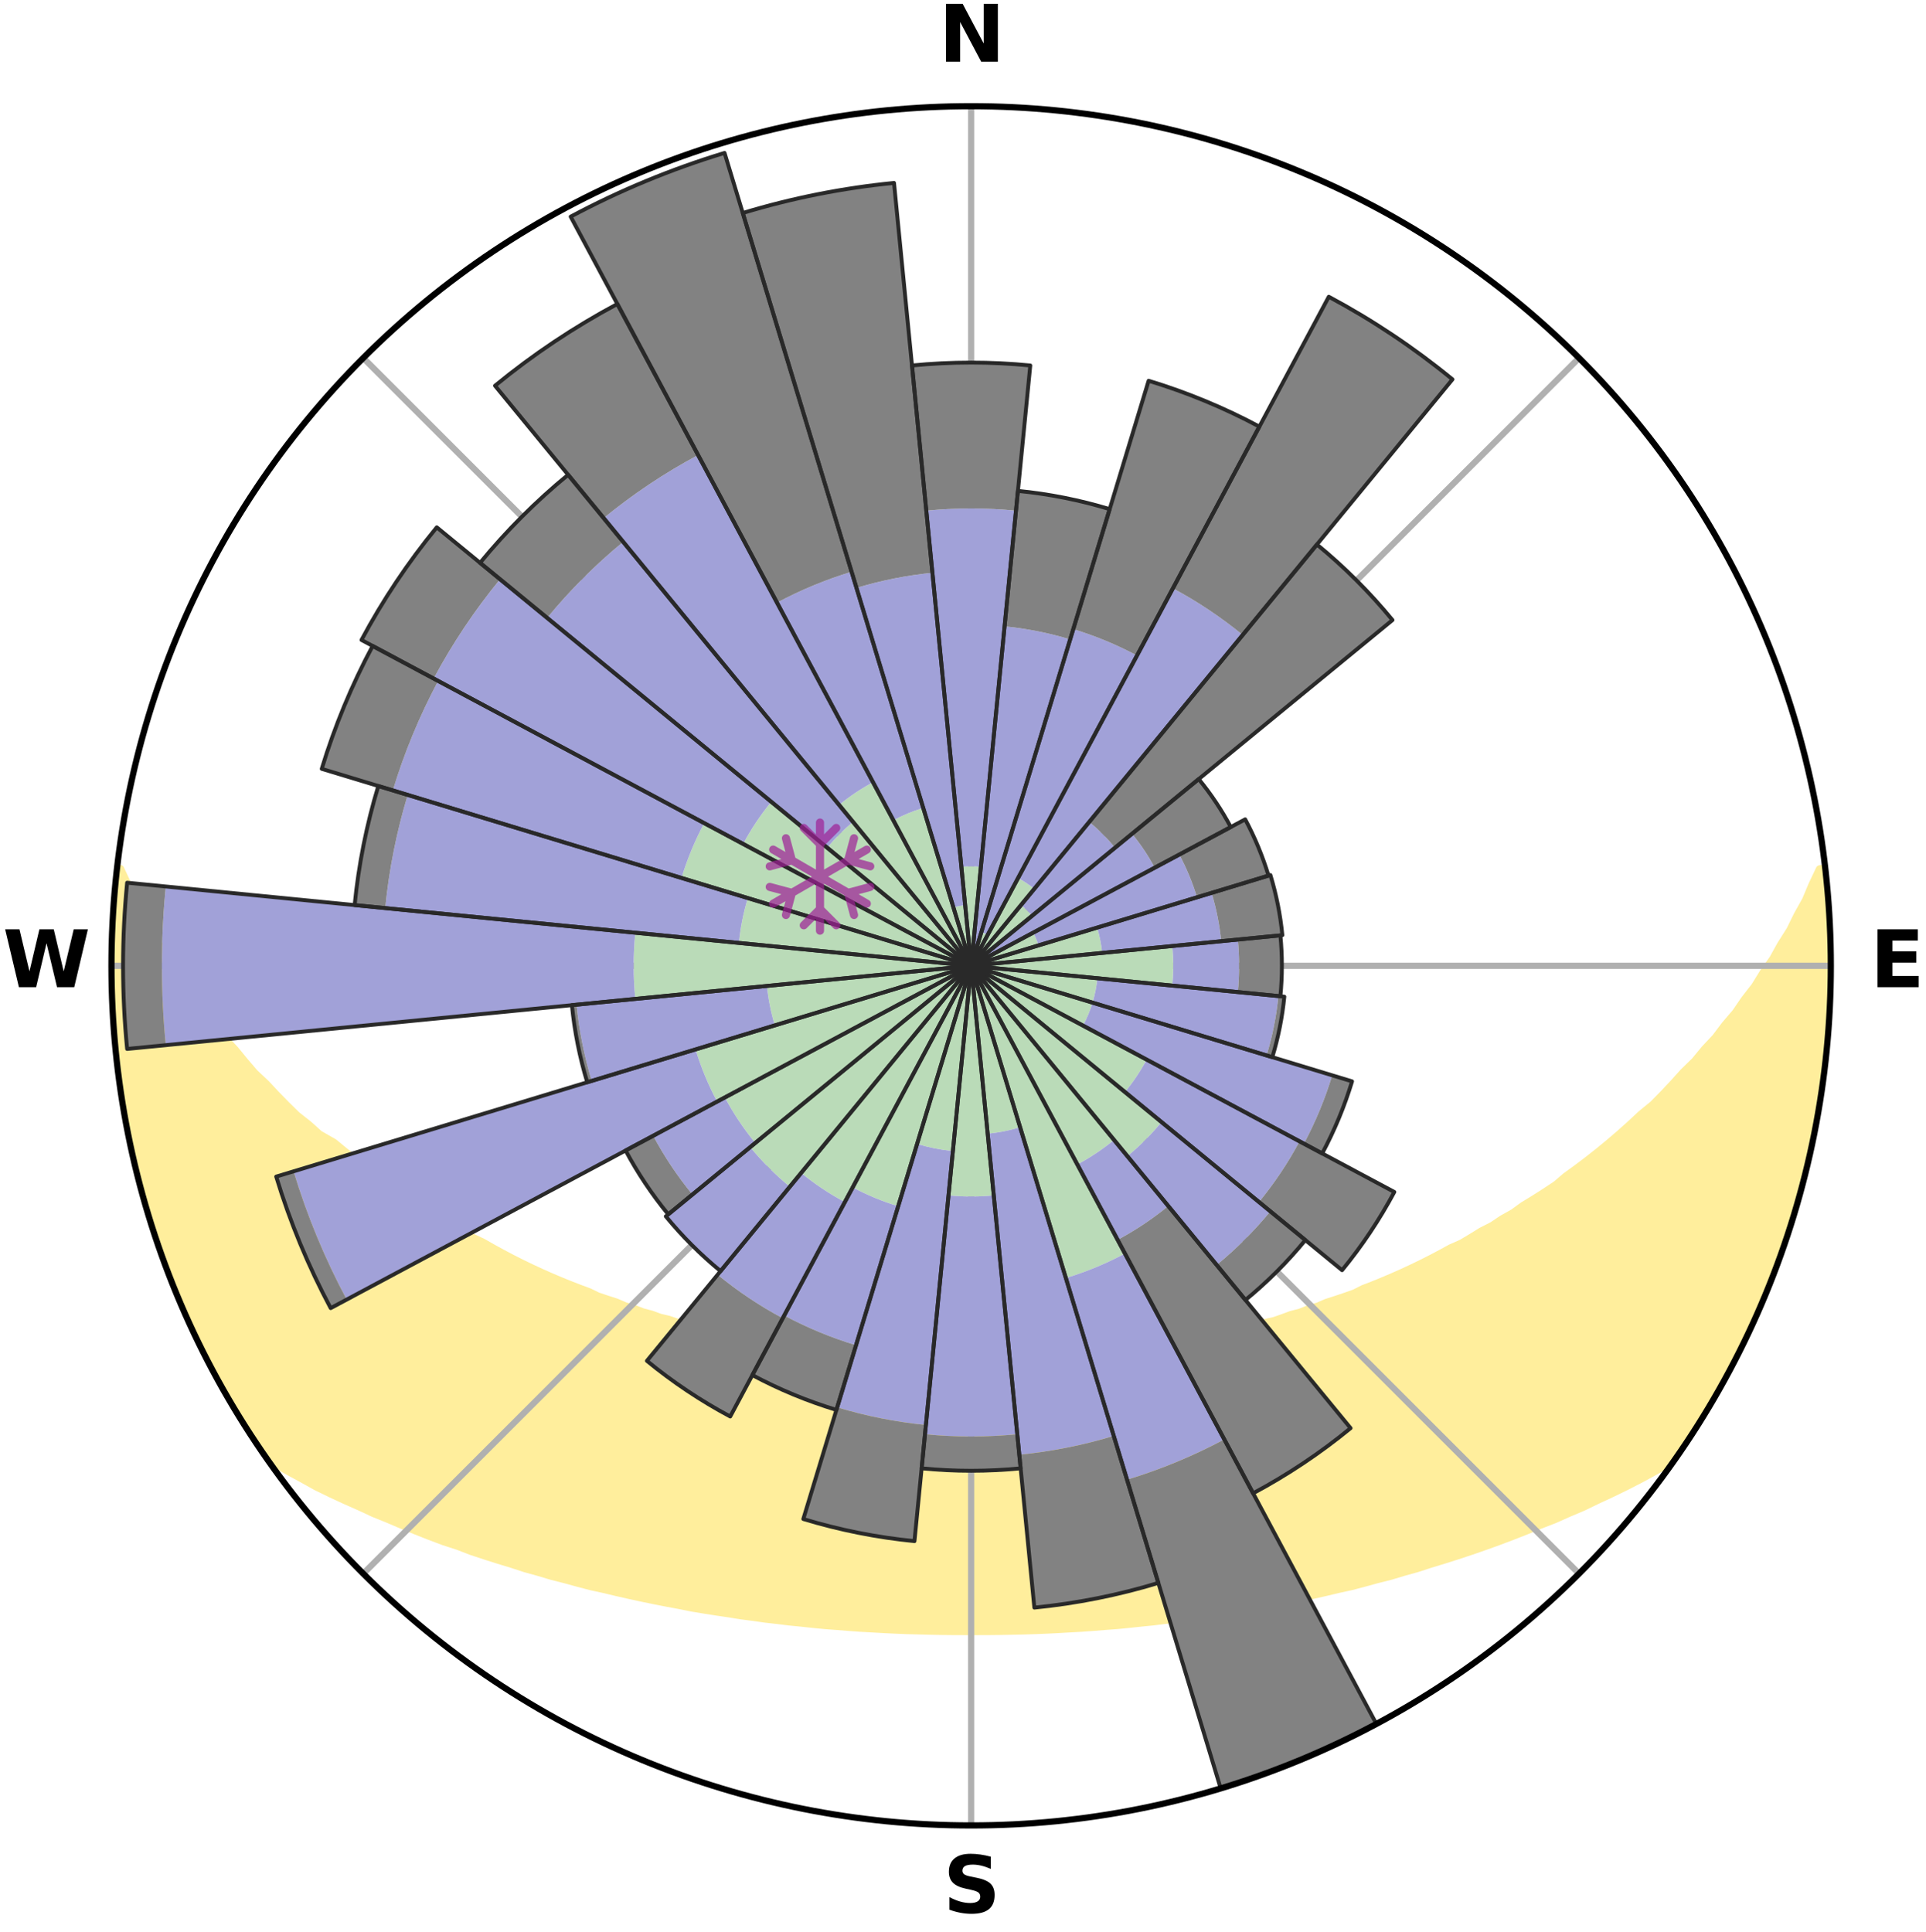 <?xml version="1.0" encoding="utf-8" standalone="no"?>
<!DOCTYPE svg PUBLIC "-//W3C//DTD SVG 1.1//EN"
  "http://www.w3.org/Graphics/SVG/1.1/DTD/svg11.dtd">
<svg xmlns:xlink="http://www.w3.org/1999/xlink" width="248.41pt" height="249.158pt" viewBox="0 0 248.41 249.158" xmlns="http://www.w3.org/2000/svg" version="1.1">
 <title>Ski Rose for Discovery Ski Area</title>
 <defs>
  <style type="text/css">*{stroke-linejoin: round; stroke-linecap: butt}</style>
 </defs>
 <g id="figure_1">
  <g id="patch_1">
   <path d="M 0 249.158 
L 248.41 249.158 
L 248.41 0 
L 0 0 
z
" style="fill: #ffffff"/>
  </g>
  <g id="axes_1">
   <g id="patch_2">
    <path d="M 236.135 124.579 
C 236.135 110.018 233.267 95.599 227.695 82.147 
C 222.122 68.695 213.955 56.471 203.659 46.175 
C 193.363 35.879 181.139 27.711 167.687 22.139 
C 154.235 16.567 139.815 13.699 125.255 13.699 
C 110.694 13.699 96.275 16.567 82.823 22.139 
C 69.371 27.711 57.147 35.879 46.851 46.175 
C 36.555 56.471 28.387 68.695 22.815 82.147 
C 17.243 95.599 14.375 110.018 14.375 124.579 
C 14.375 139.14 17.243 153.559 22.815 167.011 
C 28.387 180.463 36.555 192.687 46.851 202.983 
C 57.147 213.279 69.371 221.447 82.823 227.019 
C 96.275 232.591 110.694 235.459 125.255 235.459 
C 139.815 235.459 154.235 232.591 167.687 227.019 
C 181.139 221.447 193.363 213.279 203.659 202.983 
C 213.955 192.687 222.122 180.463 227.695 167.011 
C 233.267 153.559 236.135 139.14 236.135 124.579 
M 125.255 124.579 
C 125.255 124.579 125.255 124.579 125.255 124.579 
C 125.255 124.579 125.255 124.579 125.255 124.579 
C 125.255 124.579 125.255 124.579 125.255 124.579 
C 125.255 124.579 125.255 124.579 125.255 124.579 
C 125.255 124.579 125.255 124.579 125.255 124.579 
C 125.255 124.579 125.255 124.579 125.255 124.579 
C 125.255 124.579 125.255 124.579 125.255 124.579 
C 125.255 124.579 125.255 124.579 125.255 124.579 
C 125.255 124.579 125.255 124.579 125.255 124.579 
C 125.255 124.579 125.255 124.579 125.255 124.579 
C 125.255 124.579 125.255 124.579 125.255 124.579 
C 125.255 124.579 125.255 124.579 125.255 124.579 
C 125.255 124.579 125.255 124.579 125.255 124.579 
C 125.255 124.579 125.255 124.579 125.255 124.579 
C 125.255 124.579 125.255 124.579 125.255 124.579 
C 125.255 124.579 125.255 124.579 125.255 124.579 
z
" style="fill: #ffffff"/>
   </g>
   <g id="PolyCollection_1">
    <defs>
     <path id="ma432d8d6e4" d="M 235.257 -137.112 
L 234.7 -137.049 
L 233.745 -135.026 
L 232.915 -133.052 
L 231.826 -131.097 
L 230.891 -129.191 
L 229.706 -127.314 
L 228.69 -125.482 
L 227.428 -123.687 
L 226.344 -121.932 
L 225.017 -120.223 
L 223.871 -118.547 
L 222.487 -116.927 
L 221.288 -115.332 
L 219.855 -113.801 
L 218.609 -112.289 
L 217.133 -110.848 
L 215.846 -109.419 
L 214.54 -108.031 
L 213.216 -106.683 
L 211.673 -105.421 
L 210.32 -104.157 
L 208.953 -102.933 
L 207.574 -101.75 
L 206.184 -100.607 
L 204.785 -99.503 
L 203.378 -98.44 
L 201.963 -97.415 
L 200.73 -96.36 
L 199.303 -95.411 
L 197.873 -94.5 
L 196.441 -93.627 
L 195.184 -92.711 
L 193.749 -91.909 
L 192.485 -91.059 
L 191.051 -90.328 
L 189.784 -89.542 
L 188.516 -88.787 
L 187.09 -88.155 
L 185.825 -87.462 
L 184.561 -86.797 
L 183.299 -86.16 
L 182.04 -85.552 
L 180.784 -84.971 
L 179.532 -84.416 
L 178.285 -83.888 
L 177.044 -83.384 
L 175.808 -82.906 
L 174.703 -82.347 
L 173.478 -81.915 
L 172.261 -81.505 
L 171.053 -81.118 
L 169.962 -80.645 
L 168.769 -80.299 
L 167.685 -79.867 
L 166.508 -79.559 
L 165.435 -79.164 
L 164.365 -78.787 
L 163.213 -78.532 
L 162.155 -78.189 
L 161.101 -77.863 
L 159.978 -77.654 
L 158.937 -77.358 
L 157.902 -77.078 
L 156.872 -76.811 
L 155.847 -76.559 
L 154.828 -76.32 
L 153.76 -76.186 
L 152.756 -75.971 
L 151.758 -75.767 
L 150.765 -75.575 
L 149.778 -75.393 
L 148.836 -75.139 
L 147.858 -74.98 
L 146.886 -74.83 
L 145.92 -74.689 
L 144.959 -74.557 
L 144.004 -74.433 
L 143.054 -74.316 
L 142.109 -74.207 
L 141.188 -74.044 
L 140.251 -73.952 
L 139.319 -73.865 
L 138.391 -73.784 
L 137.479 -73.661 
L 136.558 -73.595 
L 135.64 -73.533 
L 134.726 -73.476 
L 133.821 -73.389 
L 132.912 -73.345 
L 132.005 -73.304 
L 131.104 -73.244 
L 130.201 -73.215 
L 129.299 -73.189 
L 128.4 -73.155 
L 127.501 -73.14 
L 126.602 -73.128 
L 125.704 -73.118 
L 124.806 -73.119 
L 123.908 -73.13 
L 123.009 -73.143 
L 122.111 -73.171 
L 121.211 -73.195 
L 120.31 -73.223 
L 119.407 -73.254 
L 118.506 -73.315 
L 117.6 -73.357 
L 116.691 -73.404 
L 115.786 -73.491 
L 114.873 -73.55 
L 113.956 -73.613 
L 113.035 -73.681 
L 112.124 -73.805 
L 111.197 -73.888 
L 110.265 -73.976 
L 109.329 -74.07 
L 108.409 -74.234 
L 107.466 -74.344 
L 106.517 -74.462 
L 105.563 -74.588 
L 104.603 -74.721 
L 103.638 -74.863 
L 102.667 -75.014 
L 101.729 -75.256 
L 100.749 -75.429 
L 99.764 -75.611 
L 98.773 -75.805 
L 97.776 -76.01 
L 96.773 -76.226 
L 95.764 -76.455 
L 94.689 -76.601 
L 93.666 -76.854 
L 92.638 -77.121 
L 91.604 -77.402 
L 90.565 -77.698 
L 89.521 -78.01 
L 88.391 -78.235 
L 87.334 -78.578 
L 86.274 -78.938 
L 85.116 -79.211 
L 84.045 -79.606 
L 82.87 -79.914 
L 81.788 -80.347 
L 80.597 -80.694 
L 79.507 -81.166 
L 78.301 -81.554 
L 77.086 -81.963 
L 75.986 -82.5 
L 74.76 -82.954 
L 73.527 -83.433 
L 72.287 -83.936 
L 71.043 -84.464 
L 69.793 -85.018 
L 68.539 -85.599 
L 67.282 -86.207 
L 66.022 -86.843 
L 64.76 -87.508 
L 63.497 -88.201 
L 62.233 -88.923 
L 60.807 -89.587 
L 59.543 -90.371 
L 58.281 -91.187 
L 56.849 -91.951 
L 55.592 -92.832 
L 54.162 -93.667 
L 52.732 -94.539 
L 51.488 -95.521 
L 50.066 -96.467 
L 48.648 -97.451 
L 47.236 -98.474 
L 45.831 -99.537 
L 44.434 -100.639 
L 43.047 -101.781 
L 41.189 -102.838 
L 39.823 -104.069 
L 38.269 -105.295 
L 36.93 -106.609 
L 35.607 -107.964 
L 34.302 -109.359 
L 32.81 -110.763 
L 31.543 -112.242 
L 30.299 -113.76 
L 28.868 -115.298 
L 27.671 -116.899 
L 26.29 -118.526 
L 25.147 -120.208 
L 23.824 -121.923 
L 22.742 -123.684 
L 21.484 -125.485 
L 20.472 -127.323 
L 19.292 -129.205 
L 18.363 -131.117 
L 17.282 -133.077 
L 16.462 -135.055 
L 15.524 -137.081 
L 15.156 -137.123 
L 15.156 -137.123 
L 14.892 -135.206 
L 14.718 -133.279 
L 14.639 -131.345 
L 14.658 -129.408 
L 14.461 -127.48 
L 14.481 -125.546 
L 14.414 -123.612 
L 14.499 -121.679 
L 14.499 -119.743 
L 14.647 -117.814 
L 14.755 -115.883 
L 15.035 -113.966 
L 15.092 -112.028 
L 15.361 -110.111 
L 15.66 -108.2 
L 16.066 -106.307 
L 16.246 -104.375 
L 16.635 -102.48 
L 17.054 -100.592 
L 17.502 -98.71 
L 17.98 -96.836 
L 18.488 -94.97 
L 19.108 -93.137 
L 19.508 -91.237 
L 20.107 -89.397 
L 20.737 -87.567 
L 21.479 -85.779 
L 22.169 -83.972 
L 22.885 -82.176 
L 23.637 -80.394 
L 24.421 -78.626 
L 25.238 -76.873 
L 26.088 -75.137 
L 26.906 -73.382 
L 27.829 -71.681 
L 28.765 -69.988 
L 29.73 -68.311 
L 30.718 -66.647 
L 31.765 -65.02 
L 32.797 -63.383 
L 33.878 -61.777 
L 35.346 -60.448 
L 37.165 -59.396 
L 39.006 -58.398 
L 40.797 -57.398 
L 42.659 -56.492 
L 44.524 -55.628 
L 46.388 -54.804 
L 48.192 -53.964 
L 50.051 -53.213 
L 51.85 -52.444 
L 53.644 -51.708 
L 55.435 -51.004 
L 57.219 -50.331 
L 59.044 -49.742 
L 60.769 -49.076 
L 62.533 -48.492 
L 64.289 -47.934 
L 66.036 -47.404 
L 67.737 -46.848 
L 69.468 -46.369 
L 71.154 -45.863 
L 72.867 -45.43 
L 74.539 -44.972 
L 76.204 -44.536 
L 77.889 -44.168 
L 79.538 -43.775 
L 81.179 -43.401 
L 82.812 -43.048 
L 84.438 -42.713 
L 86.056 -42.397 
L 87.666 -42.098 
L 89.252 -41.777 
L 90.848 -41.514 
L 92.437 -41.265 
L 94.018 -41.032 
L 95.58 -40.779 
L 97.148 -40.575 
L 98.699 -40.354 
L 100.254 -40.178 
L 101.795 -39.987 
L 103.339 -39.836 
L 104.871 -39.672 
L 106.398 -39.523 
L 107.927 -39.409 
L 109.447 -39.286 
L 110.963 -39.175 
L 112.479 -39.093 
L 113.989 -39.007 
L 115.497 -38.933 
L 117.002 -38.871 
L 118.506 -38.831 
L 120.008 -38.792 
L 121.508 -38.764 
L 123.007 -38.748 
L 124.506 -38.744 
L 126.004 -38.744 
L 127.502 -38.749 
L 129.002 -38.765 
L 130.502 -38.793 
L 132.004 -38.823 
L 133.507 -38.873 
L 135.013 -38.935 
L 136.52 -39.01 
L 138.03 -39.097 
L 139.546 -39.179 
L 141.062 -39.29 
L 142.582 -39.414 
L 144.11 -39.527 
L 145.638 -39.677 
L 147.17 -39.841 
L 148.713 -39.993 
L 150.254 -40.185 
L 151.809 -40.36 
L 153.36 -40.581 
L 154.927 -40.786 
L 156.503 -41.003 
L 158.07 -41.272 
L 159.658 -41.522 
L 161.255 -41.785 
L 162.858 -42.066 
L 164.449 -42.406 
L 166.068 -42.721 
L 167.692 -43.057 
L 169.326 -43.41 
L 170.966 -43.784 
L 172.615 -44.177 
L 174.3 -44.545 
L 175.964 -44.982 
L 177.636 -45.44 
L 179.349 -45.872 
L 181.034 -46.379 
L 182.765 -46.859 
L 184.466 -47.414 
L 186.213 -47.944 
L 187.968 -48.502 
L 189.732 -49.086 
L 191.503 -49.699 
L 193.281 -50.341 
L 195.065 -51.014 
L 196.855 -51.718 
L 198.65 -52.454 
L 200.503 -53.171 
L 202.305 -53.975 
L 204.169 -54.762 
L 205.975 -55.638 
L 207.838 -56.503 
L 209.701 -57.408 
L 211.554 -58.359 
L 213.396 -59.358 
L 215.214 -60.412 
L 216.632 -61.777 
L 217.676 -63.407 
L 218.761 -65.009 
L 219.775 -66.657 
L 220.764 -68.32 
L 221.686 -70.021 
L 222.67 -71.687 
L 223.584 -73.392 
L 224.457 -75.119 
L 225.258 -76.88 
L 226.135 -78.605 
L 226.835 -80.411 
L 227.641 -82.169 
L 228.4 -83.949 
L 229.111 -85.749 
L 229.688 -87.597 
L 230.392 -89.401 
L 230.962 -91.25 
L 231.544 -93.095 
L 232.015 -94.972 
L 232.567 -96.826 
L 232.997 -98.712 
L 233.473 -100.588 
L 233.773 -102.501 
L 234.208 -104.386 
L 234.603 -106.281 
L 234.775 -108.211 
L 235.067 -110.122 
L 235.345 -112.036 
L 235.583 -113.956 
L 235.783 -115.88 
L 235.761 -117.82 
L 235.875 -119.749 
L 235.966 -121.68 
L 236.021 -123.612 
L 236.031 -125.546 
L 236.017 -127.479 
L 235.969 -129.413 
L 235.888 -131.346 
L 235.763 -133.276 
L 235.617 -135.206 
L 235.257 -137.112 
z
" style="stroke: #ffee9c"/>
    </defs>
    <g clip-path="url(#p138dbb7158)">
     <use xlink:href="#ma432d8d6e4" x="0" y="249.158" style="fill: #ffee9c; stroke: #ffee9c"/>
    </g>
   </g>
   <g id="matplotlib.axis_1">
    <g id="xtick_1">
     <g id="line2d_1">
      <path d="M 125.255 124.579 
L 125.255 13.699 
" clip-path="url(#p138dbb7158)" style="fill: none; stroke: #b0b0b0; stroke-width: 0.8; stroke-linecap: square"/>
     </g>
     <g id="text_1">
      <!-- N -->
      <g transform="translate(121.07 7.958) scale(0.1 -0.1)">
       <defs>
        <path id="DejaVuSans-Bold-4e" d="M 588 4666 
L 1931 4666 
L 3628 1466 
L 3628 4666 
L 4769 4666 
L 4769 0 
L 3425 0 
L 1728 3200 
L 1728 0 
L 588 0 
L 588 4666 
z
" transform="scale(0.016)"/>
       </defs>
       <use xlink:href="#DejaVuSans-Bold-4e"/>
      </g>
     </g>
    </g>
    <g id="xtick_2">
     <g id="line2d_2">
      <path d="M 125.255 124.579 
L 203.659 46.175 
" clip-path="url(#p138dbb7158)" style="fill: none; stroke: #b0b0b0; stroke-width: 0.8; stroke-linecap: square"/>
     </g>
    </g>
    <g id="xtick_3">
     <g id="line2d_3">
      <path d="M 125.255 124.579 
L 236.135 124.579 
" clip-path="url(#p138dbb7158)" style="fill: none; stroke: #b0b0b0; stroke-width: 0.8; stroke-linecap: square"/>
     </g>
     <g id="text_2">
      <!-- E -->
      <g transform="translate(241.219 127.338) scale(0.1 -0.1)">
       <defs>
        <path id="DejaVuSans-Bold-45" d="M 588 4666 
L 3834 4666 
L 3834 3756 
L 1791 3756 
L 1791 2888 
L 3713 2888 
L 3713 1978 
L 1791 1978 
L 1791 909 
L 3903 909 
L 3903 0 
L 588 0 
L 588 4666 
z
" transform="scale(0.016)"/>
       </defs>
       <use xlink:href="#DejaVuSans-Bold-45"/>
      </g>
     </g>
    </g>
    <g id="xtick_4">
     <g id="line2d_4">
      <path d="M 125.255 124.579 
L 203.659 202.983 
" clip-path="url(#p138dbb7158)" style="fill: none; stroke: #b0b0b0; stroke-width: 0.8; stroke-linecap: square"/>
     </g>
    </g>
    <g id="xtick_5">
     <g id="line2d_5">
      <path d="M 125.255 124.579 
L 125.255 235.459 
" clip-path="url(#p138dbb7158)" style="fill: none; stroke: #b0b0b0; stroke-width: 0.8; stroke-linecap: square"/>
     </g>
     <g id="text_3">
      <!-- S -->
      <g transform="translate(121.654 246.718) scale(0.1 -0.1)">
       <defs>
        <path id="DejaVuSans-Bold-53" d="M 3834 4519 
L 3834 3531 
Q 3450 3703 3084 3790 
Q 2719 3878 2394 3878 
Q 1963 3878 1756 3759 
Q 1550 3641 1550 3391 
Q 1550 3203 1689 3098 
Q 1828 2994 2194 2919 
L 2706 2816 
Q 3484 2659 3812 2340 
Q 4141 2022 4141 1434 
Q 4141 663 3683 286 
Q 3225 -91 2284 -91 
Q 1841 -91 1394 -6 
Q 947 78 500 244 
L 500 1259 
Q 947 1022 1364 901 
Q 1781 781 2169 781 
Q 2563 781 2772 912 
Q 2981 1044 2981 1288 
Q 2981 1506 2839 1625 
Q 2697 1744 2272 1838 
L 1806 1941 
Q 1106 2091 782 2419 
Q 459 2747 459 3303 
Q 459 4000 909 4375 
Q 1359 4750 2203 4750 
Q 2588 4750 2994 4692 
Q 3400 4634 3834 4519 
z
" transform="scale(0.016)"/>
       </defs>
       <use xlink:href="#DejaVuSans-Bold-53"/>
      </g>
     </g>
    </g>
    <g id="xtick_6">
     <g id="line2d_6">
      <path d="M 125.255 124.579 
L 46.851 202.983 
" clip-path="url(#p138dbb7158)" style="fill: none; stroke: #b0b0b0; stroke-width: 0.8; stroke-linecap: square"/>
     </g>
    </g>
    <g id="xtick_7">
     <g id="line2d_7">
      <path d="M 125.255 124.579 
L 14.375 124.579 
" clip-path="url(#p138dbb7158)" style="fill: none; stroke: #b0b0b0; stroke-width: 0.8; stroke-linecap: square"/>
     </g>
     <g id="text_4">
      <!-- W -->
      <g transform="translate(0.36 127.338) scale(0.1 -0.1)">
       <defs>
        <path id="DejaVuSans-Bold-57" d="M 191 4666 
L 1344 4666 
L 2150 1275 
L 2950 4666 
L 4109 4666 
L 4909 1275 
L 5716 4666 
L 6859 4666 
L 5759 0 
L 4372 0 
L 3525 3547 
L 2688 0 
L 1300 0 
L 191 4666 
z
" transform="scale(0.016)"/>
       </defs>
       <use xlink:href="#DejaVuSans-Bold-57"/>
      </g>
     </g>
    </g>
    <g id="xtick_8">
     <g id="line2d_8">
      <path d="M 125.255 124.579 
L 46.851 46.175 
" clip-path="url(#p138dbb7158)" style="fill: none; stroke: #b0b0b0; stroke-width: 0.8; stroke-linecap: square"/>
     </g>
    </g>
   </g>
   <g id="matplotlib.axis_2"/>
   <g id="patch_3">
    <path d="M 125.255 124.579 
C 125.255 124.579 125.255 124.579 125.255 124.579 
C 125.255 124.579 125.255 124.579 125.255 124.579 
L 125.255 124.579 
C 125.255 124.579 125.255 124.579 125.255 124.579 
C 125.255 124.579 125.255 124.579 125.255 124.579 
z
" clip-path="url(#p138dbb7158)" style="fill: #d9d9d9"/>
   </g>
   <g id="patch_4">
    <path d="M 125.255 124.579 
C 125.255 124.579 125.255 124.579 125.255 124.579 
C 125.255 124.579 125.255 124.579 125.255 124.579 
L 125.255 124.579 
C 125.255 124.579 125.255 124.579 125.255 124.579 
C 125.255 124.579 125.255 124.579 125.255 124.579 
z
" clip-path="url(#p138dbb7158)" style="fill: #d9d9d9"/>
   </g>
   <g id="patch_5">
    <path d="M 125.255 124.579 
C 125.255 124.579 125.255 124.579 125.255 124.579 
C 125.255 124.579 125.255 124.579 125.255 124.579 
L 125.255 124.579 
C 125.255 124.579 125.255 124.579 125.255 124.579 
C 125.255 124.579 125.255 124.579 125.255 124.579 
z
" clip-path="url(#p138dbb7158)" style="fill: #d9d9d9"/>
   </g>
   <g id="patch_6">
    <path d="M 125.255 124.579 
C 125.255 124.579 125.255 124.579 125.255 124.579 
C 125.255 124.579 125.255 124.579 125.255 124.579 
L 125.255 124.579 
C 125.255 124.579 125.255 124.579 125.255 124.579 
C 125.255 124.579 125.255 124.579 125.255 124.579 
z
" clip-path="url(#p138dbb7158)" style="fill: #d9d9d9"/>
   </g>
   <g id="patch_7">
    <path d="M 125.255 124.579 
C 125.255 124.579 125.255 124.579 125.255 124.579 
C 125.255 124.579 125.255 124.579 125.255 124.579 
L 125.255 124.579 
C 125.255 124.579 125.255 124.579 125.255 124.579 
C 125.255 124.579 125.255 124.579 125.255 124.579 
z
" clip-path="url(#p138dbb7158)" style="fill: #d9d9d9"/>
   </g>
   <g id="patch_8">
    <path d="M 125.255 124.579 
C 125.255 124.579 125.255 124.579 125.255 124.579 
C 125.255 124.579 125.255 124.579 125.255 124.579 
L 125.255 124.579 
C 125.255 124.579 125.255 124.579 125.255 124.579 
C 125.255 124.579 125.255 124.579 125.255 124.579 
z
" clip-path="url(#p138dbb7158)" style="fill: #d9d9d9"/>
   </g>
   <g id="patch_9">
    <path d="M 125.255 124.579 
C 125.255 124.579 125.255 124.579 125.255 124.579 
C 125.255 124.579 125.255 124.579 125.255 124.579 
L 125.255 124.579 
C 125.255 124.579 125.255 124.579 125.255 124.579 
C 125.255 124.579 125.255 124.579 125.255 124.579 
z
" clip-path="url(#p138dbb7158)" style="fill: #d9d9d9"/>
   </g>
   <g id="patch_10">
    <path d="M 125.255 124.579 
C 125.255 124.579 125.255 124.579 125.255 124.579 
C 125.255 124.579 125.255 124.579 125.255 124.579 
L 125.255 124.579 
C 125.255 124.579 125.255 124.579 125.255 124.579 
C 125.255 124.579 125.255 124.579 125.255 124.579 
z
" clip-path="url(#p138dbb7158)" style="fill: #d9d9d9"/>
   </g>
   <g id="patch_11">
    <path d="M 125.255 124.579 
C 125.255 124.579 125.255 124.579 125.255 124.579 
C 125.255 124.579 125.255 124.579 125.255 124.579 
L 125.255 124.579 
C 125.255 124.579 125.255 124.579 125.255 124.579 
C 125.255 124.579 125.255 124.579 125.255 124.579 
z
" clip-path="url(#p138dbb7158)" style="fill: #d9d9d9"/>
   </g>
   <g id="patch_12">
    <path d="M 125.255 124.579 
C 125.255 124.579 125.255 124.579 125.255 124.579 
C 125.255 124.579 125.255 124.579 125.255 124.579 
L 125.255 124.579 
C 125.255 124.579 125.255 124.579 125.255 124.579 
C 125.255 124.579 125.255 124.579 125.255 124.579 
z
" clip-path="url(#p138dbb7158)" style="fill: #d9d9d9"/>
   </g>
   <g id="patch_13">
    <path d="M 125.255 124.579 
C 125.255 124.579 125.255 124.579 125.255 124.579 
C 125.255 124.579 125.255 124.579 125.255 124.579 
L 125.255 124.579 
C 125.255 124.579 125.255 124.579 125.255 124.579 
C 125.255 124.579 125.255 124.579 125.255 124.579 
z
" clip-path="url(#p138dbb7158)" style="fill: #d9d9d9"/>
   </g>
   <g id="patch_14">
    <path d="M 125.255 124.579 
C 125.255 124.579 125.255 124.579 125.255 124.579 
C 125.255 124.579 125.255 124.579 125.255 124.579 
L 125.255 124.579 
C 125.255 124.579 125.255 124.579 125.255 124.579 
C 125.255 124.579 125.255 124.579 125.255 124.579 
z
" clip-path="url(#p138dbb7158)" style="fill: #d9d9d9"/>
   </g>
   <g id="patch_15">
    <path d="M 125.255 124.579 
C 125.255 124.579 125.255 124.579 125.255 124.579 
C 125.255 124.579 125.255 124.579 125.255 124.579 
L 125.255 124.579 
C 125.255 124.579 125.255 124.579 125.255 124.579 
C 125.255 124.579 125.255 124.579 125.255 124.579 
z
" clip-path="url(#p138dbb7158)" style="fill: #d9d9d9"/>
   </g>
   <g id="patch_16">
    <path d="M 125.255 124.579 
C 125.255 124.579 125.255 124.579 125.255 124.579 
C 125.255 124.579 125.255 124.579 125.255 124.579 
L 125.255 124.579 
C 125.255 124.579 125.255 124.579 125.255 124.579 
C 125.255 124.579 125.255 124.579 125.255 124.579 
z
" clip-path="url(#p138dbb7158)" style="fill: #d9d9d9"/>
   </g>
   <g id="patch_17">
    <path d="M 125.255 124.579 
C 125.255 124.579 125.255 124.579 125.255 124.579 
C 125.255 124.579 125.255 124.579 125.255 124.579 
L 125.255 124.579 
C 125.255 124.579 125.255 124.579 125.255 124.579 
C 125.255 124.579 125.255 124.579 125.255 124.579 
z
" clip-path="url(#p138dbb7158)" style="fill: #d9d9d9"/>
   </g>
   <g id="patch_18">
    <path d="M 125.255 124.579 
C 125.255 124.579 125.255 124.579 125.255 124.579 
C 125.255 124.579 125.255 124.579 125.255 124.579 
L 125.255 124.579 
C 125.255 124.579 125.255 124.579 125.255 124.579 
C 125.255 124.579 125.255 124.579 125.255 124.579 
z
" clip-path="url(#p138dbb7158)" style="fill: #d9d9d9"/>
   </g>
   <g id="patch_19">
    <path d="M 125.255 124.579 
C 125.255 124.579 125.255 124.579 125.255 124.579 
C 125.255 124.579 125.255 124.579 125.255 124.579 
L 125.255 124.579 
C 125.255 124.579 125.255 124.579 125.255 124.579 
C 125.255 124.579 125.255 124.579 125.255 124.579 
z
" clip-path="url(#p138dbb7158)" style="fill: #d9d9d9"/>
   </g>
   <g id="patch_20">
    <path d="M 125.255 124.579 
C 125.255 124.579 125.255 124.579 125.255 124.579 
C 125.255 124.579 125.255 124.579 125.255 124.579 
L 125.255 124.579 
C 125.255 124.579 125.255 124.579 125.255 124.579 
C 125.255 124.579 125.255 124.579 125.255 124.579 
z
" clip-path="url(#p138dbb7158)" style="fill: #d9d9d9"/>
   </g>
   <g id="patch_21">
    <path d="M 125.255 124.579 
C 125.255 124.579 125.255 124.579 125.255 124.579 
C 125.255 124.579 125.255 124.579 125.255 124.579 
L 125.255 124.579 
C 125.255 124.579 125.255 124.579 125.255 124.579 
C 125.255 124.579 125.255 124.579 125.255 124.579 
z
" clip-path="url(#p138dbb7158)" style="fill: #d9d9d9"/>
   </g>
   <g id="patch_22">
    <path d="M 125.255 124.579 
C 125.255 124.579 125.255 124.579 125.255 124.579 
C 125.255 124.579 125.255 124.579 125.255 124.579 
L 125.255 124.579 
C 125.255 124.579 125.255 124.579 125.255 124.579 
C 125.255 124.579 125.255 124.579 125.255 124.579 
z
" clip-path="url(#p138dbb7158)" style="fill: #d9d9d9"/>
   </g>
   <g id="patch_23">
    <path d="M 125.255 124.579 
C 125.255 124.579 125.255 124.579 125.255 124.579 
C 125.255 124.579 125.255 124.579 125.255 124.579 
L 125.255 124.579 
C 125.255 124.579 125.255 124.579 125.255 124.579 
C 125.255 124.579 125.255 124.579 125.255 124.579 
z
" clip-path="url(#p138dbb7158)" style="fill: #d9d9d9"/>
   </g>
   <g id="patch_24">
    <path d="M 125.255 124.579 
C 125.255 124.579 125.255 124.579 125.255 124.579 
C 125.255 124.579 125.255 124.579 125.255 124.579 
L 125.255 124.579 
C 125.255 124.579 125.255 124.579 125.255 124.579 
C 125.255 124.579 125.255 124.579 125.255 124.579 
z
" clip-path="url(#p138dbb7158)" style="fill: #d9d9d9"/>
   </g>
   <g id="patch_25">
    <path d="M 125.255 124.579 
C 125.255 124.579 125.255 124.579 125.255 124.579 
C 125.255 124.579 125.255 124.579 125.255 124.579 
L 125.255 124.579 
C 125.255 124.579 125.255 124.579 125.255 124.579 
C 125.255 124.579 125.255 124.579 125.255 124.579 
z
" clip-path="url(#p138dbb7158)" style="fill: #d9d9d9"/>
   </g>
   <g id="patch_26">
    <path d="M 125.255 124.579 
C 125.255 124.579 125.255 124.579 125.255 124.579 
C 125.255 124.579 125.255 124.579 125.255 124.579 
L 125.255 124.579 
C 125.255 124.579 125.255 124.579 125.255 124.579 
C 125.255 124.579 125.255 124.579 125.255 124.579 
z
" clip-path="url(#p138dbb7158)" style="fill: #d9d9d9"/>
   </g>
   <g id="patch_27">
    <path d="M 125.255 124.579 
C 125.255 124.579 125.255 124.579 125.255 124.579 
C 125.255 124.579 125.255 124.579 125.255 124.579 
L 125.255 124.579 
C 125.255 124.579 125.255 124.579 125.255 124.579 
C 125.255 124.579 125.255 124.579 125.255 124.579 
z
" clip-path="url(#p138dbb7158)" style="fill: #d9d9d9"/>
   </g>
   <g id="patch_28">
    <path d="M 125.255 124.579 
C 125.255 124.579 125.255 124.579 125.255 124.579 
C 125.255 124.579 125.255 124.579 125.255 124.579 
L 125.255 124.579 
C 125.255 124.579 125.255 124.579 125.255 124.579 
C 125.255 124.579 125.255 124.579 125.255 124.579 
z
" clip-path="url(#p138dbb7158)" style="fill: #d9d9d9"/>
   </g>
   <g id="patch_29">
    <path d="M 125.255 124.579 
C 125.255 124.579 125.255 124.579 125.255 124.579 
C 125.255 124.579 125.255 124.579 125.255 124.579 
L 125.255 124.579 
C 125.255 124.579 125.255 124.579 125.255 124.579 
C 125.255 124.579 125.255 124.579 125.255 124.579 
z
" clip-path="url(#p138dbb7158)" style="fill: #d9d9d9"/>
   </g>
   <g id="patch_30">
    <path d="M 125.255 124.579 
C 125.255 124.579 125.255 124.579 125.255 124.579 
C 125.255 124.579 125.255 124.579 125.255 124.579 
L 125.255 124.579 
C 125.255 124.579 125.255 124.579 125.255 124.579 
C 125.255 124.579 125.255 124.579 125.255 124.579 
z
" clip-path="url(#p138dbb7158)" style="fill: #d9d9d9"/>
   </g>
   <g id="patch_31">
    <path d="M 125.255 124.579 
C 125.255 124.579 125.255 124.579 125.255 124.579 
C 125.255 124.579 125.255 124.579 125.255 124.579 
L 125.255 124.579 
C 125.255 124.579 125.255 124.579 125.255 124.579 
C 125.255 124.579 125.255 124.579 125.255 124.579 
z
" clip-path="url(#p138dbb7158)" style="fill: #d9d9d9"/>
   </g>
   <g id="patch_32">
    <path d="M 125.255 124.579 
C 125.255 124.579 125.255 124.579 125.255 124.579 
C 125.255 124.579 125.255 124.579 125.255 124.579 
L 125.255 124.579 
C 125.255 124.579 125.255 124.579 125.255 124.579 
C 125.255 124.579 125.255 124.579 125.255 124.579 
z
" clip-path="url(#p138dbb7158)" style="fill: #d9d9d9"/>
   </g>
   <g id="patch_33">
    <path d="M 125.255 124.579 
C 125.255 124.579 125.255 124.579 125.255 124.579 
C 125.255 124.579 125.255 124.579 125.255 124.579 
L 125.255 124.579 
C 125.255 124.579 125.255 124.579 125.255 124.579 
C 125.255 124.579 125.255 124.579 125.255 124.579 
z
" clip-path="url(#p138dbb7158)" style="fill: #d9d9d9"/>
   </g>
   <g id="patch_34">
    <path d="M 125.255 124.579 
C 125.255 124.579 125.255 124.579 125.255 124.579 
C 125.255 124.579 125.255 124.579 125.255 124.579 
L 125.255 124.579 
C 125.255 124.579 125.255 124.579 125.255 124.579 
C 125.255 124.579 125.255 124.579 125.255 124.579 
z
" clip-path="url(#p138dbb7158)" style="fill: #d9d9d9"/>
   </g>
   <g id="patch_35">
    <path d="M 125.255 124.579 
C 125.255 124.579 125.255 124.579 125.255 124.579 
C 125.255 124.579 125.255 124.579 125.255 124.579 
L 126.513 111.805 
C 126.095 111.764 125.675 111.744 125.255 111.744 
C 124.835 111.744 124.415 111.764 123.997 111.805 
z
" clip-path="url(#p138dbb7158)" style="fill: #badbb8"/>
   </g>
   <g id="patch_36">
    <path d="M 125.255 124.579 
C 125.255 124.579 125.255 124.579 125.255 124.579 
C 125.255 124.579 125.255 124.579 125.255 124.579 
L 125.255 124.579 
C 125.255 124.579 125.255 124.579 125.255 124.579 
C 125.255 124.579 125.255 124.579 125.255 124.579 
z
" clip-path="url(#p138dbb7158)" style="fill: #badbb8"/>
   </g>
   <g id="patch_37">
    <path d="M 125.255 124.579 
C 125.255 124.579 125.255 124.579 125.255 124.579 
C 125.255 124.579 125.255 124.579 125.255 124.579 
L 127.394 120.577 
C 127.263 120.507 127.129 120.443 126.991 120.386 
C 126.854 120.33 126.714 120.28 126.572 120.236 
z
" clip-path="url(#p138dbb7158)" style="fill: #badbb8"/>
   </g>
   <g id="patch_38">
    <path d="M 125.255 124.579 
C 125.255 124.579 125.255 124.579 125.255 124.579 
C 125.255 124.579 125.255 124.579 125.255 124.579 
L 133.398 114.657 
C 133.073 114.391 132.735 114.14 132.386 113.907 
C 132.037 113.673 131.676 113.457 131.305 113.259 
z
" clip-path="url(#p138dbb7158)" style="fill: #badbb8"/>
   </g>
   <g id="patch_39">
    <path d="M 125.255 124.579 
C 125.255 124.579 125.255 124.579 125.255 124.579 
C 125.255 124.579 125.255 124.579 125.255 124.579 
L 133.099 118.142 
C 132.888 117.885 132.665 117.639 132.43 117.404 
C 132.195 117.169 131.949 116.946 131.692 116.735 
z
" clip-path="url(#p138dbb7158)" style="fill: #badbb8"/>
   </g>
   <g id="patch_40">
    <path d="M 125.255 124.579 
C 125.255 124.579 125.255 124.579 125.255 124.579 
C 125.255 124.579 125.255 124.579 125.255 124.579 
L 125.255 124.579 
C 125.255 124.579 125.255 124.579 125.255 124.579 
C 125.255 124.579 125.255 124.579 125.255 124.579 
z
" clip-path="url(#p138dbb7158)" style="fill: #badbb8"/>
   </g>
   <g id="patch_41">
    <path d="M 125.255 124.579 
C 125.255 124.579 125.255 124.579 125.255 124.579 
C 125.255 124.579 125.255 124.579 125.255 124.579 
L 133.94 121.944 
C 133.854 121.66 133.754 121.38 133.64 121.106 
C 133.526 120.831 133.399 120.563 133.259 120.301 
z
" clip-path="url(#p138dbb7158)" style="fill: #badbb8"/>
   </g>
   <g id="patch_42">
    <path d="M 125.255 124.579 
C 125.255 124.579 125.255 124.579 125.255 124.579 
C 125.255 124.579 125.255 124.579 125.255 124.579 
L 142.153 122.915 
C 142.098 122.362 142.017 121.812 141.908 121.266 
C 141.8 120.721 141.665 120.182 141.503 119.65 
z
" clip-path="url(#p138dbb7158)" style="fill: #badbb8"/>
   </g>
   <g id="patch_43">
    <path d="M 125.255 124.579 
C 125.255 124.579 125.255 124.579 125.255 124.579 
C 125.255 124.579 125.255 124.579 125.255 124.579 
L 151.198 127.134 
C 151.282 126.285 151.324 125.432 151.324 124.579 
C 151.324 123.726 151.282 122.873 151.198 122.024 
z
" clip-path="url(#p138dbb7158)" style="fill: #badbb8"/>
   </g>
   <g id="patch_44">
    <path d="M 125.255 124.579 
C 125.255 124.579 125.255 124.579 125.255 124.579 
C 125.255 124.579 125.255 124.579 125.255 124.579 
L 140.912 129.329 
C 141.068 128.816 141.198 128.296 141.303 127.771 
C 141.407 127.246 141.486 126.716 141.538 126.183 
z
" clip-path="url(#p138dbb7158)" style="fill: #badbb8"/>
   </g>
   <g id="patch_45">
    <path d="M 125.255 124.579 
C 125.255 124.579 125.255 124.579 125.255 124.579 
C 125.255 124.579 125.255 124.579 125.255 124.579 
L 139.685 132.292 
C 139.937 131.82 140.166 131.335 140.371 130.841 
C 140.576 130.346 140.757 129.841 140.912 129.329 
z
" clip-path="url(#p138dbb7158)" style="fill: #badbb8"/>
   </g>
   <g id="patch_46">
    <path d="M 125.255 124.579 
C 125.255 124.579 125.255 124.579 125.255 124.579 
C 125.255 124.579 125.255 124.579 125.255 124.579 
L 145.099 140.865 
C 145.632 140.215 146.133 139.54 146.599 138.841 
C 147.066 138.142 147.498 137.421 147.895 136.68 
z
" clip-path="url(#p138dbb7158)" style="fill: #badbb8"/>
   </g>
   <g id="patch_47">
    <path d="M 125.255 124.579 
C 125.255 124.579 125.255 124.579 125.255 124.579 
C 125.255 124.579 125.255 124.579 125.255 124.579 
L 145.407 149.135 
C 146.211 148.475 146.982 147.776 147.717 147.041 
C 148.452 146.306 149.151 145.535 149.81 144.731 
z
" clip-path="url(#p138dbb7158)" style="fill: #badbb8"/>
   </g>
   <g id="patch_48">
    <path d="M 125.255 124.579 
C 125.255 124.579 125.255 124.579 125.255 124.579 
C 125.255 124.579 125.255 124.579 125.255 124.579 
L 138.952 150.205 
C 139.791 149.757 140.608 149.268 141.398 148.739 
C 142.189 148.211 142.954 147.644 143.689 147.041 
z
" clip-path="url(#p138dbb7158)" style="fill: #badbb8"/>
   </g>
   <g id="patch_49">
    <path d="M 125.255 124.579 
C 125.255 124.579 125.255 124.579 125.255 124.579 
C 125.255 124.579 125.255 124.579 125.255 124.579 
L 137.471 164.851 
C 138.789 164.451 140.087 163.987 141.36 163.459 
C 142.632 162.932 143.878 162.343 145.093 161.694 
z
" clip-path="url(#p138dbb7158)" style="fill: #badbb8"/>
   </g>
   <g id="patch_50">
    <path d="M 125.255 124.579 
C 125.255 124.579 125.255 124.579 125.255 124.579 
C 125.255 124.579 125.255 124.579 125.255 124.579 
L 127.388 146.238 
C 128.097 146.168 128.802 146.063 129.501 145.924 
C 130.199 145.785 130.891 145.612 131.572 145.405 
z
" clip-path="url(#p138dbb7158)" style="fill: #badbb8"/>
   </g>
   <g id="patch_51">
    <path d="M 125.255 124.579 
C 125.255 124.579 125.255 124.579 125.255 124.579 
C 125.255 124.579 125.255 124.579 125.255 124.579 
L 122.338 154.194 
C 123.307 154.289 124.281 154.337 125.255 154.337 
C 126.229 154.337 127.202 154.289 128.172 154.194 
z
" clip-path="url(#p138dbb7158)" style="fill: #badbb8"/>
   </g>
   <g id="patch_52">
    <path d="M 125.255 124.579 
C 125.255 124.579 125.255 124.579 125.255 124.579 
C 125.255 124.579 125.255 124.579 125.255 124.579 
L 118.284 147.558 
C 119.036 147.786 119.799 147.977 120.57 148.131 
C 121.341 148.284 122.119 148.399 122.901 148.476 
z
" clip-path="url(#p138dbb7158)" style="fill: #badbb8"/>
   </g>
   <g id="patch_53">
    <path d="M 125.255 124.579 
C 125.255 124.579 125.255 124.579 125.255 124.579 
C 125.255 124.579 125.255 124.579 125.255 124.579 
L 109.978 153.16 
C 110.913 153.66 111.873 154.114 112.853 154.52 
C 113.833 154.926 114.832 155.284 115.847 155.592 
z
" clip-path="url(#p138dbb7158)" style="fill: #badbb8"/>
   </g>
   <g id="patch_54">
    <path d="M 125.255 124.579 
C 125.255 124.579 125.255 124.579 125.255 124.579 
C 125.255 124.579 125.255 124.579 125.255 124.579 
L 103.33 151.295 
C 104.204 152.012 105.113 152.687 106.054 153.315 
C 106.995 153.944 107.965 154.525 108.963 155.059 
z
" clip-path="url(#p138dbb7158)" style="fill: #badbb8"/>
   </g>
   <g id="patch_55">
    <path d="M 125.255 124.579 
C 125.255 124.579 125.255 124.579 125.255 124.579 
C 125.255 124.579 125.255 124.579 125.255 124.579 
L 96.756 147.967 
C 97.522 148.9 98.333 149.795 99.186 150.648 
C 100.039 151.501 100.934 152.312 101.867 153.078 
z
" clip-path="url(#p138dbb7158)" style="fill: #badbb8"/>
   </g>
   <g id="patch_56">
    <path d="M 125.255 124.579 
C 125.255 124.579 125.255 124.579 125.255 124.579 
C 125.255 124.579 125.255 124.579 125.255 124.579 
L 93.489 141.558 
C 94.044 142.598 94.651 143.61 95.306 144.59 
C 95.961 145.571 96.664 146.518 97.411 147.43 
z
" clip-path="url(#p138dbb7158)" style="fill: #badbb8"/>
   </g>
   <g id="patch_57">
    <path d="M 125.255 124.579 
C 125.255 124.579 125.255 124.579 125.255 124.579 
C 125.255 124.579 125.255 124.579 125.255 124.579 
L 89.709 135.362 
C 90.062 136.525 90.472 137.671 90.937 138.794 
C 91.402 139.917 91.923 141.017 92.496 142.089 
z
" clip-path="url(#p138dbb7158)" style="fill: #badbb8"/>
   </g>
   <g id="patch_58">
    <path d="M 125.255 124.579 
C 125.255 124.579 125.255 124.579 125.255 124.579 
C 125.255 124.579 125.255 124.579 125.255 124.579 
L 98.921 127.173 
C 99.006 128.035 99.133 128.892 99.302 129.741 
C 99.471 130.591 99.682 131.431 99.933 132.26 
z
" clip-path="url(#p138dbb7158)" style="fill: #badbb8"/>
   </g>
   <g id="patch_59">
    <path d="M 125.255 124.579 
C 125.255 124.579 125.255 124.579 125.255 124.579 
C 125.255 124.579 125.255 124.579 125.255 124.579 
L 81.937 120.313 
C 81.798 121.731 81.728 123.154 81.728 124.579 
C 81.728 126.004 81.798 127.428 81.937 128.845 
z
" clip-path="url(#p138dbb7158)" style="fill: #badbb8"/>
   </g>
   <g id="patch_60">
    <path d="M 125.255 124.579 
C 125.255 124.579 125.255 124.579 125.255 124.579 
C 125.255 124.579 125.255 124.579 125.255 124.579 
L 96.449 115.841 
C 96.163 116.784 95.924 117.74 95.731 118.706 
C 95.539 119.673 95.395 120.648 95.298 121.629 
z
" clip-path="url(#p138dbb7158)" style="fill: #badbb8"/>
   </g>
   <g id="patch_61">
    <path d="M 125.255 124.579 
C 125.255 124.579 125.255 124.579 125.255 124.579 
C 125.255 124.579 125.255 124.579 125.255 124.579 
L 90.827 106.177 
C 90.225 107.304 89.678 108.46 89.189 109.64 
C 88.7 110.821 88.269 112.024 87.898 113.247 
z
" clip-path="url(#p138dbb7158)" style="fill: #badbb8"/>
   </g>
   <g id="patch_62">
    <path d="M 125.255 124.579 
C 125.255 124.579 125.255 124.579 125.255 124.579 
C 125.255 124.579 125.255 124.579 125.255 124.579 
L 99.477 103.424 
C 98.784 104.267 98.134 105.145 97.527 106.052 
C 96.921 106.96 96.36 107.897 95.845 108.859 
z
" clip-path="url(#p138dbb7158)" style="fill: #badbb8"/>
   </g>
   <g id="patch_63">
    <path d="M 125.255 124.579 
C 125.255 124.579 125.255 124.579 125.255 124.579 
C 125.255 124.579 125.255 124.579 125.255 124.579 
L 110.021 106.017 
C 109.414 106.515 108.831 107.044 108.275 107.599 
C 107.719 108.155 107.191 108.738 106.693 109.345 
z
" clip-path="url(#p138dbb7158)" style="fill: #badbb8"/>
   </g>
   <g id="patch_64">
    <path d="M 125.255 124.579 
C 125.255 124.579 125.255 124.579 125.255 124.579 
C 125.255 124.579 125.255 124.579 125.255 124.579 
L 112.599 100.902 
C 111.824 101.316 111.07 101.768 110.339 102.256 
C 109.609 102.745 108.902 103.268 108.223 103.826 
z
" clip-path="url(#p138dbb7158)" style="fill: #badbb8"/>
   </g>
   <g id="patch_65">
    <path d="M 125.255 124.579 
C 125.255 124.579 125.255 124.579 125.255 124.579 
C 125.255 124.579 125.255 124.579 125.255 124.579 
L 119.076 104.21 
C 118.409 104.413 117.753 104.648 117.109 104.914 
C 116.466 105.181 115.836 105.479 115.221 105.807 
z
" clip-path="url(#p138dbb7158)" style="fill: #badbb8"/>
   </g>
   <g id="patch_66">
    <path d="M 125.255 124.579 
C 125.255 124.579 125.255 124.579 125.255 124.579 
C 125.255 124.579 125.255 124.579 125.255 124.579 
L 124.484 116.757 
C 124.228 116.782 123.974 116.82 123.721 116.87 
C 123.469 116.92 123.219 116.983 122.973 117.057 
z
" clip-path="url(#p138dbb7158)" style="fill: #badbb8"/>
   </g>
   <g id="patch_67">
    <path d="M 123.997 111.805 
C 124.415 111.764 124.835 111.744 125.255 111.744 
C 125.675 111.744 126.095 111.764 126.513 111.805 
L 131.037 65.869 
C 129.116 65.68 127.186 65.585 125.255 65.585 
C 123.324 65.585 121.394 65.68 119.472 65.869 
z
" clip-path="url(#p138dbb7158)" style="fill: #a1a1d8"/>
   </g>
   <g id="patch_68">
    <path d="M 125.255 124.579 
C 125.255 124.579 125.255 124.579 125.255 124.579 
C 125.255 124.579 125.255 124.579 125.255 124.579 
L 138.027 82.476 
C 136.649 82.058 135.251 81.708 133.838 81.427 
C 132.426 81.146 131.001 80.934 129.567 80.793 
z
" clip-path="url(#p138dbb7158)" style="fill: #a1a1d8"/>
   </g>
   <g id="patch_69">
    <path d="M 126.572 120.236 
C 126.714 120.28 126.854 120.33 126.991 120.386 
C 127.129 120.443 127.263 120.507 127.394 120.577 
L 146.647 84.557 
C 145.337 83.857 143.993 83.222 142.621 82.653 
C 141.249 82.085 139.849 81.584 138.428 81.153 
z
" clip-path="url(#p138dbb7158)" style="fill: #a1a1d8"/>
   </g>
   <g id="patch_70">
    <path d="M 131.305 113.259 
C 131.676 113.457 132.037 113.673 132.386 113.907 
C 132.735 114.14 133.073 114.391 133.398 114.657 
L 160.278 81.903 
C 158.881 80.757 157.429 79.68 155.926 78.676 
C 154.424 77.672 152.873 76.742 151.279 75.891 
z
" clip-path="url(#p138dbb7158)" style="fill: #a1a1d8"/>
   </g>
   <g id="patch_71">
    <path d="M 131.692 116.735 
C 131.949 116.946 132.195 117.169 132.43 117.404 
C 132.665 117.639 132.888 117.885 133.099 118.142 
L 143.817 109.345 
C 143.318 108.738 142.79 108.155 142.235 107.599 
C 141.679 107.044 141.096 106.515 140.488 106.017 
z
" clip-path="url(#p138dbb7158)" style="fill: #a1a1d8"/>
   </g>
   <g id="patch_72">
    <path d="M 125.255 124.579 
C 125.255 124.579 125.255 124.579 125.255 124.579 
C 125.255 124.579 125.255 124.579 125.255 124.579 
L 148.932 111.923 
C 148.518 111.148 148.066 110.394 147.578 109.664 
C 147.089 108.933 146.566 108.227 146.008 107.547 
z
" clip-path="url(#p138dbb7158)" style="fill: #a1a1d8"/>
   </g>
   <g id="patch_73">
    <path d="M 133.259 120.301 
C 133.399 120.563 133.526 120.831 133.64 121.106 
C 133.754 121.38 133.854 121.66 133.94 121.944 
L 154.386 115.742 
C 154.097 114.789 153.761 113.85 153.38 112.929 
C 152.998 112.009 152.572 111.108 152.102 110.229 
z
" clip-path="url(#p138dbb7158)" style="fill: #a1a1d8"/>
   </g>
   <g id="patch_74">
    <path d="M 141.503 119.65 
C 141.665 120.182 141.8 120.721 141.908 121.266 
C 142.017 121.812 142.098 122.362 142.153 122.915 
L 157.507 121.403 
C 157.403 120.347 157.247 119.297 157.04 118.257 
C 156.833 117.216 156.575 116.187 156.267 115.172 
z
" clip-path="url(#p138dbb7158)" style="fill: #a1a1d8"/>
   </g>
   <g id="patch_75">
    <path d="M 151.198 122.024 
C 151.282 122.873 151.324 123.726 151.324 124.579 
C 151.324 125.432 151.282 126.285 151.198 127.134 
L 159.649 127.967 
C 159.76 126.841 159.815 125.71 159.815 124.579 
C 159.815 123.448 159.76 122.317 159.649 121.192 
z
" clip-path="url(#p138dbb7158)" style="fill: #a1a1d8"/>
   </g>
   <g id="patch_76">
    <path d="M 141.538 126.183 
C 141.486 126.716 141.407 127.246 141.303 127.771 
C 141.198 128.296 141.068 128.816 140.912 129.329 
L 163.361 136.138 
C 163.739 134.891 164.056 133.626 164.311 132.348 
C 164.565 131.069 164.756 129.779 164.884 128.482 
z
" clip-path="url(#p138dbb7158)" style="fill: #a1a1d8"/>
   </g>
   <g id="patch_77">
    <path d="M 140.912 129.329 
C 140.757 129.841 140.576 130.346 140.371 130.841 
C 140.166 131.335 139.937 131.82 139.685 132.292 
L 168.173 147.519 
C 168.924 146.115 169.606 144.674 170.215 143.202 
C 170.825 141.731 171.362 140.23 171.824 138.706 
z
" clip-path="url(#p138dbb7158)" style="fill: #a1a1d8"/>
   </g>
   <g id="patch_78">
    <path d="M 147.895 136.68 
C 147.498 137.421 147.066 138.142 146.599 138.841 
C 146.133 139.54 145.632 140.215 145.099 140.865 
L 162.379 155.046 
C 163.377 153.831 164.314 152.568 165.187 151.261 
C 166.06 149.954 166.869 148.605 167.61 147.218 
z
" clip-path="url(#p138dbb7158)" style="fill: #a1a1d8"/>
   </g>
   <g id="patch_79">
    <path d="M 149.81 144.731 
C 149.151 145.535 148.452 146.306 147.717 147.041 
C 146.982 147.776 146.211 148.475 145.407 149.135 
L 156.923 163.166 
C 158.186 162.13 159.397 161.032 160.552 159.877 
C 161.708 158.721 162.806 157.51 163.842 156.247 
z
" clip-path="url(#p138dbb7158)" style="fill: #a1a1d8"/>
   </g>
   <g id="patch_80">
    <path d="M 143.689 147.041 
C 142.954 147.644 142.189 148.211 141.398 148.739 
C 140.608 149.268 139.791 149.757 138.952 150.205 
L 144.148 159.925 
C 145.305 159.307 146.431 158.632 147.521 157.903 
C 148.612 157.174 149.666 156.393 150.68 155.56 
z
" clip-path="url(#p138dbb7158)" style="fill: #a1a1d8"/>
   </g>
   <g id="patch_81">
    <path d="M 145.093 161.694 
C 143.878 162.343 142.632 162.932 141.36 163.459 
C 140.087 163.987 138.789 164.451 137.471 164.851 
L 145.363 190.866 
C 147.532 190.208 149.669 189.444 151.763 188.576 
C 153.858 187.708 155.909 186.738 157.908 185.67 
z
" clip-path="url(#p138dbb7158)" style="fill: #a1a1d8"/>
   </g>
   <g id="patch_82">
    <path d="M 131.572 145.405 
C 130.891 145.612 130.199 145.785 129.501 145.924 
C 128.802 146.063 128.097 146.168 127.388 146.238 
L 131.466 187.644 
C 133.53 187.441 135.583 187.136 137.618 186.731 
C 139.652 186.327 141.665 185.822 143.65 185.22 
z
" clip-path="url(#p138dbb7158)" style="fill: #a1a1d8"/>
   </g>
   <g id="patch_83">
    <path d="M 128.172 154.194 
C 127.202 154.289 126.229 154.337 125.255 154.337 
C 124.281 154.337 123.307 154.289 122.338 154.194 
L 119.304 185.001 
C 121.281 185.196 123.268 185.294 125.255 185.294 
C 127.242 185.294 129.228 185.196 131.206 185.001 
z
" clip-path="url(#p138dbb7158)" style="fill: #a1a1d8"/>
   </g>
   <g id="patch_84">
    <path d="M 122.901 148.476 
C 122.119 148.399 121.341 148.284 120.57 148.131 
C 119.799 147.977 119.036 147.786 118.284 147.558 
L 107.978 181.532 
C 109.843 182.097 111.733 182.571 113.644 182.951 
C 115.555 183.331 117.483 183.617 119.421 183.808 
z
" clip-path="url(#p138dbb7158)" style="fill: #a1a1d8"/>
   </g>
   <g id="patch_85">
    <path d="M 115.847 155.592 
C 114.832 155.284 113.833 154.926 112.853 154.52 
C 111.873 154.114 110.913 153.66 109.978 153.16 
L 101.147 169.681 
C 102.623 170.47 104.138 171.186 105.684 171.827 
C 107.231 172.468 108.808 173.032 110.409 173.518 
z
" clip-path="url(#p138dbb7158)" style="fill: #a1a1d8"/>
   </g>
   <g id="patch_86">
    <path d="M 108.963 155.059 
C 107.965 154.525 106.995 153.944 106.054 153.315 
C 105.113 152.687 104.204 152.012 103.33 151.295 
L 92.557 164.422 
C 93.861 165.492 95.217 166.497 96.62 167.435 
C 98.022 168.372 99.47 169.24 100.958 170.035 
z
" clip-path="url(#p138dbb7158)" style="fill: #a1a1d8"/>
   </g>
   <g id="patch_87">
    <path d="M 101.867 153.078 
C 100.934 152.312 100.039 151.501 99.186 150.648 
C 98.333 149.795 97.522 148.9 96.756 147.967 
L 85.878 156.894 
C 86.936 158.183 88.056 159.419 89.235 160.598 
C 90.414 161.777 91.651 162.898 92.939 163.956 
z
" clip-path="url(#p138dbb7158)" style="fill: #a1a1d8"/>
   </g>
   <g id="patch_88">
    <path d="M 97.411 147.43 
C 96.664 146.518 95.961 145.571 95.306 144.59 
C 94.651 143.61 94.044 142.598 93.489 141.558 
L 84.245 146.499 
C 84.962 147.842 85.745 149.148 86.591 150.414 
C 87.436 151.679 88.344 152.902 89.309 154.079 
z
" clip-path="url(#p138dbb7158)" style="fill: #a1a1d8"/>
   </g>
   <g id="patch_89">
    <path d="M 92.496 142.089 
C 91.923 141.017 91.402 139.917 90.937 138.794 
C 90.472 137.671 90.062 136.525 89.709 135.362 
L 37.861 151.09 
C 38.729 153.95 39.737 156.766 40.881 159.528 
C 42.025 162.29 43.304 164.993 44.713 167.63 
z
" clip-path="url(#p138dbb7158)" style="fill: #a1a1d8"/>
   </g>
   <g id="patch_90">
    <path d="M 99.933 132.26 
C 99.682 131.431 99.471 130.591 99.302 129.741 
C 99.133 128.892 99.006 128.035 98.921 127.173 
L 74.36 129.592 
C 74.524 131.258 74.77 132.914 75.097 134.556 
C 75.423 136.198 75.83 137.823 76.316 139.424 
z
" clip-path="url(#p138dbb7158)" style="fill: #a1a1d8"/>
   </g>
   <g id="patch_91">
    <path d="M 81.937 128.845 
C 81.798 127.428 81.728 126.004 81.728 124.579 
C 81.728 123.154 81.798 121.731 81.937 120.313 
L 21.383 114.349 
C 21.048 117.748 20.88 121.163 20.88 124.579 
C 20.88 127.995 21.048 131.41 21.383 134.81 
z
" clip-path="url(#p138dbb7158)" style="fill: #a1a1d8"/>
   </g>
   <g id="patch_92">
    <path d="M 95.298 121.629 
C 95.395 120.648 95.539 119.673 95.731 118.706 
C 95.924 117.74 96.163 116.784 96.449 115.841 
L 52.589 102.536 
C 51.868 104.915 51.263 107.327 50.778 109.765 
C 50.293 112.202 49.929 114.663 49.685 117.136 
z
" clip-path="url(#p138dbb7158)" style="fill: #a1a1d8"/>
   </g>
   <g id="patch_93">
    <path d="M 87.898 113.247 
C 88.269 112.024 88.7 110.821 89.189 109.64 
C 89.678 108.46 90.225 107.304 90.827 106.177 
L 56.515 87.837 
C 55.313 90.087 54.221 92.395 53.245 94.752 
C 52.269 97.109 51.409 99.512 50.668 101.953 
z
" clip-path="url(#p138dbb7158)" style="fill: #a1a1d8"/>
   </g>
   <g id="patch_94">
    <path d="M 95.845 108.859 
C 96.36 107.897 96.921 106.96 97.527 106.052 
C 98.134 105.145 98.784 104.267 99.477 103.424 
L 64.496 74.715 
C 62.864 76.704 61.33 78.772 59.901 80.911 
C 58.471 83.05 57.148 85.258 55.935 87.527 
z
" clip-path="url(#p138dbb7158)" style="fill: #a1a1d8"/>
   </g>
   <g id="patch_95">
    <path d="M 106.693 109.345 
C 107.191 108.738 107.719 108.155 108.275 107.599 
C 108.831 107.044 109.414 106.515 110.021 106.017 
L 80.377 69.896 
C 78.588 71.365 76.871 72.921 75.234 74.558 
C 73.596 76.195 72.04 77.912 70.572 79.702 
z
" clip-path="url(#p138dbb7158)" style="fill: #a1a1d8"/>
   </g>
   <g id="patch_96">
    <path d="M 108.223 103.826 
C 108.902 103.268 109.609 102.745 110.339 102.256 
C 111.07 101.768 111.824 101.316 112.599 100.902 
L 90.039 58.695 
C 87.883 59.848 85.784 61.105 83.751 62.464 
C 81.718 63.822 79.753 65.28 77.862 66.831 
z
" clip-path="url(#p138dbb7158)" style="fill: #a1a1d8"/>
   </g>
   <g id="patch_97">
    <path d="M 115.221 105.807 
C 115.836 105.479 116.466 105.181 117.109 104.914 
C 117.753 104.648 118.409 104.413 119.076 104.21 
L 109.836 73.75 
C 108.172 74.255 106.534 74.841 104.928 75.506 
C 103.322 76.171 101.749 76.915 100.216 77.735 
z
" clip-path="url(#p138dbb7158)" style="fill: #a1a1d8"/>
   </g>
   <g id="patch_98">
    <path d="M 122.973 117.057 
C 123.219 116.983 123.469 116.92 123.721 116.87 
C 123.974 116.82 124.228 116.782 124.484 116.757 
L 120.262 73.885 
C 118.603 74.049 116.952 74.293 115.317 74.619 
C 113.682 74.944 112.064 75.349 110.468 75.833 
z
" clip-path="url(#p138dbb7158)" style="fill: #a1a1d8"/>
   </g>
   <g id="patch_99">
    <path d="M 119.472 65.869 
C 121.394 65.68 123.324 65.585 125.255 65.585 
C 127.186 65.585 129.116 65.68 131.037 65.869 
L 132.882 47.143 
C 130.347 46.893 127.802 46.768 125.255 46.768 
C 122.708 46.768 120.163 46.893 117.628 47.143 
z
" clip-path="url(#p138dbb7158)" style="fill: #828282"/>
   </g>
   <g id="patch_100">
    <path d="M 129.567 80.793 
C 131.001 80.934 132.426 81.146 133.838 81.427 
C 135.251 81.708 136.649 82.058 138.027 82.476 
L 143.124 65.673 
C 141.196 65.088 139.24 64.598 137.264 64.205 
C 135.288 63.812 133.294 63.516 131.288 63.319 
z
" clip-path="url(#p138dbb7158)" style="fill: #828282"/>
   </g>
   <g id="patch_101">
    <path d="M 138.428 81.153 
C 139.849 81.584 141.249 82.085 142.621 82.653 
C 143.993 83.222 145.337 83.857 146.647 84.557 
L 162.43 55.029 
C 160.154 53.812 157.819 52.708 155.434 51.72 
C 153.049 50.732 150.617 49.862 148.147 49.113 
z
" clip-path="url(#p138dbb7158)" style="fill: #828282"/>
   </g>
   <g id="patch_102">
    <path d="M 151.279 75.891 
C 152.873 76.742 154.424 77.672 155.926 78.676 
C 157.429 79.68 158.881 80.757 160.278 81.903 
L 187.335 48.934 
C 184.859 46.902 182.285 44.993 179.621 43.214 
C 176.958 41.434 174.209 39.787 171.384 38.277 
z
" clip-path="url(#p138dbb7158)" style="fill: #828282"/>
   </g>
   <g id="patch_103">
    <path d="M 140.488 106.017 
C 141.096 106.515 141.679 107.044 142.235 107.599 
C 142.79 108.155 143.318 108.738 143.817 109.345 
L 179.6 79.98 
C 178.14 78.201 176.593 76.495 174.966 74.868 
C 173.339 73.24 171.633 71.694 169.854 70.234 
z
" clip-path="url(#p138dbb7158)" style="fill: #828282"/>
   </g>
   <g id="patch_104">
    <path d="M 146.008 107.547 
C 146.566 108.227 147.089 108.933 147.578 109.664 
C 148.066 110.394 148.518 111.148 148.932 111.923 
L 158.739 106.681 
C 158.154 105.585 157.514 104.519 156.824 103.485 
C 156.133 102.452 155.393 101.453 154.604 100.493 
z
" clip-path="url(#p138dbb7158)" style="fill: #828282"/>
   </g>
   <g id="patch_105">
    <path d="M 152.102 110.229 
C 152.572 111.108 152.998 112.009 153.38 112.929 
C 153.761 113.85 154.097 114.789 154.386 115.742 
L 163.608 112.945 
C 163.227 111.689 162.785 110.454 162.283 109.242 
C 161.781 108.03 161.219 106.843 160.601 105.686 
z
" clip-path="url(#p138dbb7158)" style="fill: #828282"/>
   </g>
   <g id="patch_106">
    <path d="M 156.267 115.172 
C 156.575 116.187 156.833 117.216 157.04 118.257 
C 157.247 119.297 157.403 120.347 157.507 121.403 
L 165.395 120.626 
C 165.266 119.312 165.072 118.005 164.815 116.71 
C 164.557 115.415 164.236 114.134 163.853 112.87 
z
" clip-path="url(#p138dbb7158)" style="fill: #828282"/>
   </g>
   <g id="patch_107">
    <path d="M 159.649 121.192 
C 159.76 122.317 159.815 123.448 159.815 124.579 
C 159.815 125.71 159.76 126.841 159.649 127.967 
L 165.141 128.507 
C 165.269 127.202 165.334 125.891 165.334 124.579 
C 165.334 123.267 165.269 121.956 165.141 120.651 
z
" clip-path="url(#p138dbb7158)" style="fill: #828282"/>
   </g>
   <g id="patch_108">
    <path d="M 164.884 128.482 
C 164.756 129.779 164.565 131.069 164.311 132.348 
C 164.056 133.626 163.739 134.891 163.361 136.138 
L 164.096 136.362 
C 164.482 135.09 164.805 133.801 165.064 132.498 
C 165.323 131.195 165.518 129.88 165.649 128.558 
z
" clip-path="url(#p138dbb7158)" style="fill: #828282"/>
   </g>
   <g id="patch_109">
    <path d="M 171.824 138.706 
C 171.362 140.23 170.825 141.731 170.215 143.202 
C 169.606 144.674 168.924 146.115 168.173 147.519 
L 170.534 148.781 
C 171.326 147.299 172.045 145.779 172.688 144.227 
C 173.332 142.674 173.898 141.091 174.386 139.483 
z
" clip-path="url(#p138dbb7158)" style="fill: #828282"/>
   </g>
   <g id="patch_110">
    <path d="M 167.61 147.218 
C 166.869 148.605 166.06 149.954 165.187 151.261 
C 164.314 152.568 163.377 153.831 162.379 155.046 
L 173.097 163.842 
C 174.382 162.276 175.589 160.648 176.715 158.963 
C 177.84 157.279 178.882 155.541 179.837 153.754 
z
" clip-path="url(#p138dbb7158)" style="fill: #828282"/>
   </g>
   <g id="patch_111">
    <path d="M 163.842 156.247 
C 162.806 157.51 161.708 158.721 160.552 159.877 
C 159.397 161.032 158.186 162.13 156.923 163.166 
L 160.631 167.685 
C 162.042 166.527 163.395 165.301 164.686 164.01 
C 165.977 162.72 167.203 161.366 168.361 159.955 
z
" clip-path="url(#p138dbb7158)" style="fill: #828282"/>
   </g>
   <g id="patch_112">
    <path d="M 150.68 155.56 
C 149.666 156.393 148.612 157.174 147.521 157.903 
C 146.431 158.632 145.305 159.307 144.148 159.925 
L 161.621 192.616 
C 163.848 191.426 166.015 190.127 168.115 188.724 
C 170.215 187.321 172.244 185.816 174.196 184.214 
z
" clip-path="url(#p138dbb7158)" style="fill: #828282"/>
   </g>
   <g id="patch_113">
    <path d="M 157.908 185.67 
C 155.909 186.738 153.858 187.708 151.763 188.576 
C 149.669 189.444 147.532 190.208 145.363 190.866 
L 157.442 230.685 
C 160.915 229.631 164.334 228.408 167.687 227.019 
C 171.04 225.63 174.323 224.077 177.523 222.366 
z
" clip-path="url(#p138dbb7158)" style="fill: #828282"/>
   </g>
   <g id="patch_114">
    <path d="M 143.65 185.22 
C 141.665 185.822 139.652 186.327 137.618 186.731 
C 135.583 187.136 133.53 187.441 131.466 187.644 
L 133.408 207.362 
C 136.118 207.095 138.813 206.695 141.483 206.164 
C 144.153 205.633 146.796 204.971 149.402 204.18 
z
" clip-path="url(#p138dbb7158)" style="fill: #828282"/>
   </g>
   <g id="patch_115">
    <path d="M 131.206 185.001 
C 129.228 185.196 127.242 185.294 125.255 185.294 
C 123.268 185.294 121.281 185.196 119.304 185.001 
L 118.871 189.398 
C 120.992 189.607 123.123 189.712 125.255 189.712 
C 127.387 189.712 129.517 189.607 131.639 189.398 
z
" clip-path="url(#p138dbb7158)" style="fill: #828282"/>
   </g>
   <g id="patch_116">
    <path d="M 119.421 183.808 
C 117.483 183.617 115.555 183.331 113.644 182.951 
C 111.733 182.571 109.843 182.097 107.978 181.532 
L 103.609 195.935 
C 105.945 196.644 108.314 197.237 110.708 197.713 
C 113.101 198.19 115.517 198.548 117.946 198.787 
z
" clip-path="url(#p138dbb7158)" style="fill: #828282"/>
   </g>
   <g id="patch_117">
    <path d="M 110.409 173.518 
C 108.808 173.032 107.231 172.468 105.684 171.827 
C 104.138 171.186 102.623 170.47 101.147 169.681 
L 97.037 177.371 
C 98.765 178.295 100.537 179.133 102.347 179.883 
C 104.157 180.633 106.003 181.293 107.878 181.862 
z
" clip-path="url(#p138dbb7158)" style="fill: #828282"/>
   </g>
   <g id="patch_118">
    <path d="M 100.958 170.035 
C 99.47 169.24 98.022 168.372 96.62 167.435 
C 95.217 166.497 93.861 165.492 92.557 164.422 
L 83.437 175.535 
C 85.104 176.904 86.839 178.19 88.632 179.388 
C 90.426 180.587 92.278 181.697 94.181 182.714 
z
" clip-path="url(#p138dbb7158)" style="fill: #828282"/>
   </g>
   <g id="patch_119">
    <path d="M 92.939 163.956 
C 91.651 162.898 90.414 161.777 89.235 160.598 
C 88.056 159.419 86.936 158.183 85.878 156.894 
L 85.878 156.894 
C 86.936 158.183 88.056 159.419 89.235 160.598 
C 90.414 161.777 91.651 162.898 92.939 163.956 
z
" clip-path="url(#p138dbb7158)" style="fill: #828282"/>
   </g>
   <g id="patch_120">
    <path d="M 89.309 154.079 
C 88.344 152.902 87.436 151.679 86.591 150.414 
C 85.745 149.148 84.962 147.842 84.245 146.499 
L 80.689 148.4 
C 81.468 149.859 82.319 151.279 83.238 152.654 
C 84.157 154.029 85.143 155.358 86.192 156.637 
z
" clip-path="url(#p138dbb7158)" style="fill: #828282"/>
   </g>
   <g id="patch_121">
    <path d="M 44.713 167.63 
C 43.304 164.993 42.025 162.29 40.881 159.528 
C 39.737 156.766 38.729 153.95 37.861 151.09 
L 35.624 151.768 
C 36.514 154.702 37.548 157.59 38.721 160.423 
C 39.894 163.255 41.206 166.028 42.651 168.732 
z
" clip-path="url(#p138dbb7158)" style="fill: #828282"/>
   </g>
   <g id="patch_122">
    <path d="M 76.316 139.424 
C 75.83 137.823 75.423 136.198 75.097 134.556 
C 74.77 132.914 74.524 131.258 74.36 129.592 
L 73.763 129.651 
C 73.929 131.336 74.177 133.012 74.508 134.673 
C 74.838 136.334 75.25 137.978 75.741 139.599 
z
" clip-path="url(#p138dbb7158)" style="fill: #828282"/>
   </g>
   <g id="patch_123">
    <path d="M 21.383 134.81 
C 21.048 131.41 20.88 127.995 20.88 124.579 
C 20.88 121.163 21.048 117.748 21.383 114.349 
L 16.397 113.858 
C 16.047 117.421 15.871 120.999 15.871 124.579 
C 15.871 128.159 16.047 131.738 16.397 135.301 
z
" clip-path="url(#p138dbb7158)" style="fill: #828282"/>
   </g>
   <g id="patch_124">
    <path d="M 49.685 117.136 
C 49.929 114.663 50.293 112.202 50.778 109.765 
C 51.263 107.327 51.868 104.915 52.589 102.536 
L 48.795 101.385 
C 48.036 103.888 47.4 106.426 46.89 108.991 
C 46.38 111.556 45.996 114.145 45.74 116.747 
z
" clip-path="url(#p138dbb7158)" style="fill: #828282"/>
   </g>
   <g id="patch_125">
    <path d="M 50.668 101.953 
C 51.409 99.512 52.269 97.109 53.245 94.752 
C 54.221 92.395 55.313 90.087 56.515 87.837 
L 48.064 83.32 
C 46.713 85.846 45.488 88.437 44.391 91.084 
C 43.295 93.731 42.329 96.43 41.498 99.172 
z
" clip-path="url(#p138dbb7158)" style="fill: #828282"/>
   </g>
   <g id="patch_126">
    <path d="M 55.935 87.527 
C 57.148 85.258 58.471 83.05 59.901 80.911 
C 61.33 78.772 62.864 76.704 64.496 74.715 
L 56.335 68.018 
C 54.484 70.274 52.744 72.619 51.123 75.046 
C 49.501 77.472 48 79.977 46.625 82.55 
z
" clip-path="url(#p138dbb7158)" style="fill: #828282"/>
   </g>
   <g id="patch_127">
    <path d="M 70.572 79.702 
C 72.04 77.912 73.596 76.195 75.234 74.558 
C 76.871 72.921 78.588 71.365 80.377 69.896 
L 73.275 61.242 
C 71.202 62.943 69.214 64.745 67.317 66.642 
C 65.421 68.538 63.619 70.526 61.917 72.599 
z
" clip-path="url(#p138dbb7158)" style="fill: #828282"/>
   </g>
   <g id="patch_128">
    <path d="M 77.862 66.831 
C 79.753 65.28 81.718 63.822 83.751 62.464 
C 85.784 61.105 87.883 59.848 90.039 58.695 
L 79.624 39.21 
C 76.83 40.703 74.111 42.333 71.476 44.093 
C 68.842 45.854 66.295 47.742 63.846 49.752 
z
" clip-path="url(#p138dbb7158)" style="fill: #828282"/>
   </g>
   <g id="patch_129">
    <path d="M 100.216 77.735 
C 101.749 76.915 103.322 76.171 104.928 75.506 
C 106.534 74.841 108.172 74.255 109.836 73.75 
L 93.448 19.725 
C 90.016 20.766 86.637 21.975 83.323 23.348 
C 80.01 24.72 76.766 26.254 73.603 27.945 
z
" clip-path="url(#p138dbb7158)" style="fill: #828282"/>
   </g>
   <g id="patch_130">
    <path d="M 110.468 75.833 
C 112.064 75.349 113.682 74.944 115.317 74.619 
C 116.952 74.293 118.603 74.049 120.262 73.885 
L 115.309 23.595 
C 112.003 23.92 108.716 24.408 105.458 25.056 
C 102.201 25.704 98.977 26.511 95.799 27.475 
z
" clip-path="url(#p138dbb7158)" style="fill: #828282"/>
   </g>
   <g id="patch_131">
    <path d="M 125.255 124.579 
C 125.255 124.579 125.255 124.579 125.255 124.579 
C 125.255 124.579 125.255 124.579 125.255 124.579 
L 132.882 47.143 
C 130.347 46.893 127.802 46.768 125.255 46.768 
C 122.708 46.768 120.163 46.893 117.628 47.143 
L 125.255 124.579 
z
" clip-path="url(#p138dbb7158)" style="fill: none; stroke: #292929; stroke-width: 0.5; stroke-linejoin: miter"/>
   </g>
   <g id="patch_132">
    <path d="M 125.255 124.579 
C 125.255 124.579 125.255 124.579 125.255 124.579 
C 125.255 124.579 125.255 124.579 125.255 124.579 
L 143.124 65.673 
C 141.196 65.088 139.24 64.598 137.264 64.205 
C 135.288 63.812 133.294 63.516 131.288 63.319 
L 125.255 124.579 
z
" clip-path="url(#p138dbb7158)" style="fill: none; stroke: #292929; stroke-width: 0.5; stroke-linejoin: miter"/>
   </g>
   <g id="patch_133">
    <path d="M 125.255 124.579 
C 125.255 124.579 125.255 124.579 125.255 124.579 
C 125.255 124.579 125.255 124.579 125.255 124.579 
L 162.43 55.029 
C 160.154 53.812 157.819 52.708 155.434 51.72 
C 153.049 50.732 150.617 49.862 148.147 49.113 
L 125.255 124.579 
z
" clip-path="url(#p138dbb7158)" style="fill: none; stroke: #292929; stroke-width: 0.5; stroke-linejoin: miter"/>
   </g>
   <g id="patch_134">
    <path d="M 125.255 124.579 
C 125.255 124.579 125.255 124.579 125.255 124.579 
C 125.255 124.579 125.255 124.579 125.255 124.579 
L 187.335 48.934 
C 184.859 46.902 182.285 44.993 179.621 43.214 
C 176.958 41.434 174.209 39.787 171.384 38.277 
L 125.255 124.579 
z
" clip-path="url(#p138dbb7158)" style="fill: none; stroke: #292929; stroke-width: 0.5; stroke-linejoin: miter"/>
   </g>
   <g id="patch_135">
    <path d="M 125.255 124.579 
C 125.255 124.579 125.255 124.579 125.255 124.579 
C 125.255 124.579 125.255 124.579 125.255 124.579 
L 179.6 79.98 
C 178.14 78.201 176.593 76.495 174.966 74.868 
C 173.339 73.24 171.633 71.694 169.854 70.234 
L 125.255 124.579 
z
" clip-path="url(#p138dbb7158)" style="fill: none; stroke: #292929; stroke-width: 0.5; stroke-linejoin: miter"/>
   </g>
   <g id="patch_136">
    <path d="M 125.255 124.579 
C 125.255 124.579 125.255 124.579 125.255 124.579 
C 125.255 124.579 125.255 124.579 125.255 124.579 
L 158.739 106.681 
C 158.154 105.585 157.514 104.519 156.824 103.485 
C 156.133 102.452 155.393 101.453 154.604 100.493 
L 125.255 124.579 
z
" clip-path="url(#p138dbb7158)" style="fill: none; stroke: #292929; stroke-width: 0.5; stroke-linejoin: miter"/>
   </g>
   <g id="patch_137">
    <path d="M 125.255 124.579 
C 125.255 124.579 125.255 124.579 125.255 124.579 
C 125.255 124.579 125.255 124.579 125.255 124.579 
L 163.608 112.945 
C 163.227 111.689 162.785 110.454 162.283 109.242 
C 161.781 108.03 161.219 106.843 160.601 105.686 
L 125.255 124.579 
z
" clip-path="url(#p138dbb7158)" style="fill: none; stroke: #292929; stroke-width: 0.5; stroke-linejoin: miter"/>
   </g>
   <g id="patch_138">
    <path d="M 125.255 124.579 
C 125.255 124.579 125.255 124.579 125.255 124.579 
C 125.255 124.579 125.255 124.579 125.255 124.579 
L 165.395 120.626 
C 165.266 119.312 165.072 118.005 164.815 116.71 
C 164.557 115.415 164.236 114.134 163.853 112.87 
L 125.255 124.579 
z
" clip-path="url(#p138dbb7158)" style="fill: none; stroke: #292929; stroke-width: 0.5; stroke-linejoin: miter"/>
   </g>
   <g id="patch_139">
    <path d="M 125.255 124.579 
C 125.255 124.579 125.255 124.579 125.255 124.579 
C 125.255 124.579 125.255 124.579 125.255 124.579 
L 165.141 128.507 
C 165.269 127.202 165.334 125.891 165.334 124.579 
C 165.334 123.267 165.269 121.956 165.141 120.651 
L 125.255 124.579 
z
" clip-path="url(#p138dbb7158)" style="fill: none; stroke: #292929; stroke-width: 0.5; stroke-linejoin: miter"/>
   </g>
   <g id="patch_140">
    <path d="M 125.255 124.579 
C 125.255 124.579 125.255 124.579 125.255 124.579 
C 125.255 124.579 125.255 124.579 125.255 124.579 
L 164.096 136.362 
C 164.482 135.09 164.805 133.801 165.064 132.498 
C 165.323 131.195 165.518 129.88 165.649 128.558 
L 125.255 124.579 
z
" clip-path="url(#p138dbb7158)" style="fill: none; stroke: #292929; stroke-width: 0.5; stroke-linejoin: miter"/>
   </g>
   <g id="patch_141">
    <path d="M 125.255 124.579 
C 125.255 124.579 125.255 124.579 125.255 124.579 
C 125.255 124.579 125.255 124.579 125.255 124.579 
L 170.534 148.781 
C 171.326 147.299 172.045 145.779 172.688 144.227 
C 173.332 142.674 173.898 141.091 174.386 139.483 
L 125.255 124.579 
z
" clip-path="url(#p138dbb7158)" style="fill: none; stroke: #292929; stroke-width: 0.5; stroke-linejoin: miter"/>
   </g>
   <g id="patch_142">
    <path d="M 125.255 124.579 
C 125.255 124.579 125.255 124.579 125.255 124.579 
C 125.255 124.579 125.255 124.579 125.255 124.579 
L 173.097 163.842 
C 174.382 162.276 175.589 160.648 176.715 158.963 
C 177.84 157.279 178.882 155.541 179.837 153.754 
L 125.255 124.579 
z
" clip-path="url(#p138dbb7158)" style="fill: none; stroke: #292929; stroke-width: 0.5; stroke-linejoin: miter"/>
   </g>
   <g id="patch_143">
    <path d="M 125.255 124.579 
C 125.255 124.579 125.255 124.579 125.255 124.579 
C 125.255 124.579 125.255 124.579 125.255 124.579 
L 160.631 167.685 
C 162.042 166.527 163.395 165.301 164.686 164.01 
C 165.977 162.72 167.203 161.366 168.361 159.955 
L 125.255 124.579 
z
" clip-path="url(#p138dbb7158)" style="fill: none; stroke: #292929; stroke-width: 0.5; stroke-linejoin: miter"/>
   </g>
   <g id="patch_144">
    <path d="M 125.255 124.579 
C 125.255 124.579 125.255 124.579 125.255 124.579 
C 125.255 124.579 125.255 124.579 125.255 124.579 
L 161.621 192.616 
C 163.848 191.426 166.015 190.127 168.115 188.724 
C 170.215 187.321 172.244 185.816 174.196 184.214 
L 125.255 124.579 
z
" clip-path="url(#p138dbb7158)" style="fill: none; stroke: #292929; stroke-width: 0.5; stroke-linejoin: miter"/>
   </g>
   <g id="patch_145">
    <path d="M 125.255 124.579 
C 125.255 124.579 125.255 124.579 125.255 124.579 
C 125.255 124.579 125.255 124.579 125.255 124.579 
L 157.442 230.685 
C 160.915 229.631 164.334 228.408 167.687 227.019 
C 171.04 225.63 174.323 224.077 177.523 222.366 
L 125.255 124.579 
z
" clip-path="url(#p138dbb7158)" style="fill: none; stroke: #292929; stroke-width: 0.5; stroke-linejoin: miter"/>
   </g>
   <g id="patch_146">
    <path d="M 125.255 124.579 
C 125.255 124.579 125.255 124.579 125.255 124.579 
C 125.255 124.579 125.255 124.579 125.255 124.579 
L 133.408 207.362 
C 136.118 207.095 138.813 206.695 141.483 206.164 
C 144.153 205.633 146.796 204.971 149.402 204.18 
L 125.255 124.579 
z
" clip-path="url(#p138dbb7158)" style="fill: none; stroke: #292929; stroke-width: 0.5; stroke-linejoin: miter"/>
   </g>
   <g id="patch_147">
    <path d="M 125.255 124.579 
C 125.255 124.579 125.255 124.579 125.255 124.579 
C 125.255 124.579 125.255 124.579 125.255 124.579 
L 118.871 189.398 
C 120.992 189.607 123.123 189.712 125.255 189.712 
C 127.387 189.712 129.517 189.607 131.639 189.398 
L 125.255 124.579 
z
" clip-path="url(#p138dbb7158)" style="fill: none; stroke: #292929; stroke-width: 0.5; stroke-linejoin: miter"/>
   </g>
   <g id="patch_148">
    <path d="M 125.255 124.579 
C 125.255 124.579 125.255 124.579 125.255 124.579 
C 125.255 124.579 125.255 124.579 125.255 124.579 
L 103.609 195.935 
C 105.945 196.644 108.314 197.237 110.708 197.713 
C 113.101 198.19 115.517 198.548 117.946 198.787 
L 125.255 124.579 
z
" clip-path="url(#p138dbb7158)" style="fill: none; stroke: #292929; stroke-width: 0.5; stroke-linejoin: miter"/>
   </g>
   <g id="patch_149">
    <path d="M 125.255 124.579 
C 125.255 124.579 125.255 124.579 125.255 124.579 
C 125.255 124.579 125.255 124.579 125.255 124.579 
L 97.037 177.371 
C 98.765 178.295 100.537 179.133 102.347 179.883 
C 104.157 180.633 106.003 181.293 107.878 181.862 
L 125.255 124.579 
z
" clip-path="url(#p138dbb7158)" style="fill: none; stroke: #292929; stroke-width: 0.5; stroke-linejoin: miter"/>
   </g>
   <g id="patch_150">
    <path d="M 125.255 124.579 
C 125.255 124.579 125.255 124.579 125.255 124.579 
C 125.255 124.579 125.255 124.579 125.255 124.579 
L 83.437 175.535 
C 85.104 176.904 86.839 178.19 88.632 179.388 
C 90.426 180.587 92.278 181.697 94.181 182.714 
L 125.255 124.579 
z
" clip-path="url(#p138dbb7158)" style="fill: none; stroke: #292929; stroke-width: 0.5; stroke-linejoin: miter"/>
   </g>
   <g id="patch_151">
    <path d="M 125.255 124.579 
C 125.255 124.579 125.255 124.579 125.255 124.579 
C 125.255 124.579 125.255 124.579 125.255 124.579 
L 85.878 156.894 
C 86.936 158.183 88.056 159.419 89.235 160.598 
C 90.414 161.777 91.651 162.898 92.939 163.956 
L 125.255 124.579 
z
" clip-path="url(#p138dbb7158)" style="fill: none; stroke: #292929; stroke-width: 0.5; stroke-linejoin: miter"/>
   </g>
   <g id="patch_152">
    <path d="M 125.255 124.579 
C 125.255 124.579 125.255 124.579 125.255 124.579 
C 125.255 124.579 125.255 124.579 125.255 124.579 
L 80.689 148.4 
C 81.468 149.859 82.319 151.279 83.238 152.654 
C 84.157 154.029 85.143 155.358 86.192 156.637 
L 125.255 124.579 
z
" clip-path="url(#p138dbb7158)" style="fill: none; stroke: #292929; stroke-width: 0.5; stroke-linejoin: miter"/>
   </g>
   <g id="patch_153">
    <path d="M 125.255 124.579 
C 125.255 124.579 125.255 124.579 125.255 124.579 
C 125.255 124.579 125.255 124.579 125.255 124.579 
L 35.624 151.768 
C 36.514 154.702 37.548 157.59 38.721 160.423 
C 39.894 163.255 41.206 166.028 42.651 168.732 
L 125.255 124.579 
z
" clip-path="url(#p138dbb7158)" style="fill: none; stroke: #292929; stroke-width: 0.5; stroke-linejoin: miter"/>
   </g>
   <g id="patch_154">
    <path d="M 125.255 124.579 
C 125.255 124.579 125.255 124.579 125.255 124.579 
C 125.255 124.579 125.255 124.579 125.255 124.579 
L 73.763 129.651 
C 73.929 131.336 74.177 133.012 74.508 134.673 
C 74.838 136.334 75.25 137.978 75.741 139.599 
L 125.255 124.579 
z
" clip-path="url(#p138dbb7158)" style="fill: none; stroke: #292929; stroke-width: 0.5; stroke-linejoin: miter"/>
   </g>
   <g id="patch_155">
    <path d="M 125.255 124.579 
C 125.255 124.579 125.255 124.579 125.255 124.579 
C 125.255 124.579 125.255 124.579 125.255 124.579 
L 16.397 113.858 
C 16.047 117.421 15.871 120.999 15.871 124.579 
C 15.871 128.159 16.047 131.738 16.397 135.301 
L 125.255 124.579 
z
" clip-path="url(#p138dbb7158)" style="fill: none; stroke: #292929; stroke-width: 0.5; stroke-linejoin: miter"/>
   </g>
   <g id="patch_156">
    <path d="M 125.255 124.579 
C 125.255 124.579 125.255 124.579 125.255 124.579 
C 125.255 124.579 125.255 124.579 125.255 124.579 
L 48.795 101.385 
C 48.036 103.888 47.4 106.426 46.89 108.991 
C 46.38 111.556 45.996 114.145 45.74 116.747 
L 125.255 124.579 
z
" clip-path="url(#p138dbb7158)" style="fill: none; stroke: #292929; stroke-width: 0.5; stroke-linejoin: miter"/>
   </g>
   <g id="patch_157">
    <path d="M 125.255 124.579 
C 125.255 124.579 125.255 124.579 125.255 124.579 
C 125.255 124.579 125.255 124.579 125.255 124.579 
L 48.064 83.32 
C 46.713 85.846 45.488 88.437 44.391 91.084 
C 43.295 93.731 42.329 96.43 41.498 99.172 
L 125.255 124.579 
z
" clip-path="url(#p138dbb7158)" style="fill: none; stroke: #292929; stroke-width: 0.5; stroke-linejoin: miter"/>
   </g>
   <g id="patch_158">
    <path d="M 125.255 124.579 
C 125.255 124.579 125.255 124.579 125.255 124.579 
C 125.255 124.579 125.255 124.579 125.255 124.579 
L 56.335 68.018 
C 54.484 70.274 52.744 72.619 51.123 75.046 
C 49.501 77.472 48 79.977 46.625 82.55 
L 125.255 124.579 
z
" clip-path="url(#p138dbb7158)" style="fill: none; stroke: #292929; stroke-width: 0.5; stroke-linejoin: miter"/>
   </g>
   <g id="patch_159">
    <path d="M 125.255 124.579 
C 125.255 124.579 125.255 124.579 125.255 124.579 
C 125.255 124.579 125.255 124.579 125.255 124.579 
L 73.275 61.242 
C 71.202 62.943 69.214 64.745 67.317 66.642 
C 65.421 68.538 63.619 70.526 61.917 72.599 
L 125.255 124.579 
z
" clip-path="url(#p138dbb7158)" style="fill: none; stroke: #292929; stroke-width: 0.5; stroke-linejoin: miter"/>
   </g>
   <g id="patch_160">
    <path d="M 125.255 124.579 
C 125.255 124.579 125.255 124.579 125.255 124.579 
C 125.255 124.579 125.255 124.579 125.255 124.579 
L 79.624 39.21 
C 76.83 40.703 74.111 42.333 71.476 44.093 
C 68.842 45.854 66.295 47.742 63.846 49.752 
L 125.255 124.579 
z
" clip-path="url(#p138dbb7158)" style="fill: none; stroke: #292929; stroke-width: 0.5; stroke-linejoin: miter"/>
   </g>
   <g id="patch_161">
    <path d="M 125.255 124.579 
C 125.255 124.579 125.255 124.579 125.255 124.579 
C 125.255 124.579 125.255 124.579 125.255 124.579 
L 93.448 19.725 
C 90.016 20.766 86.637 21.975 83.323 23.348 
C 80.01 24.72 76.766 26.254 73.603 27.945 
L 125.255 124.579 
z
" clip-path="url(#p138dbb7158)" style="fill: none; stroke: #292929; stroke-width: 0.5; stroke-linejoin: miter"/>
   </g>
   <g id="patch_162">
    <path d="M 125.255 124.579 
C 125.255 124.579 125.255 124.579 125.255 124.579 
C 125.255 124.579 125.255 124.579 125.255 124.579 
L 115.309 23.595 
C 112.003 23.92 108.716 24.408 105.458 25.056 
C 102.201 25.704 98.977 26.511 95.799 27.475 
L 125.255 124.579 
z
" clip-path="url(#p138dbb7158)" style="fill: none; stroke: #292929; stroke-width: 0.5; stroke-linejoin: miter"/>
   </g>
   <g id="PathCollection_1">
    <defs>
     <path id="m2303d1164c" d="M 0.194 7.414 
L 0.194 7.414 
C 0.055 7.414 -0.078 7.359 -0.176 7.261 
C -0.274 7.163 -0.33 7.03 -0.33 6.891 
L -0.33 5.365 
L -1.528 6.564 
L -1.528 6.564 
C -1.577 6.613 -1.635 6.651 -1.698 6.678 
C -1.762 6.704 -1.83 6.718 -1.899 6.718 
C -1.968 6.718 -2.036 6.704 -2.1 6.678 
C -2.163 6.651 -2.221 6.613 -2.27 6.564 
L -2.27 6.564 
C -2.318 6.515 -2.357 6.458 -2.383 6.394 
C -2.41 6.33 -2.423 6.262 -2.423 6.193 
C -2.423 6.124 -2.41 6.056 -2.383 5.993 
C -2.357 5.929 -2.318 5.871 -2.27 5.823 
L -0.33 3.884 
L -0.33 0.821 
L -2.981 2.352 
L -3.692 5.001 
L -3.692 5.001 
C -3.728 5.135 -3.815 5.25 -3.935 5.319 
C -4.055 5.389 -4.198 5.408 -4.332 5.372 
L -4.332 5.372 
C -4.466 5.336 -4.581 5.249 -4.65 5.129 
C -4.719 5.009 -4.738 4.866 -4.703 4.732 
L -4.263 3.093 
L -5.586 3.856 
L -5.586 3.856 
C -5.645 3.89 -5.711 3.913 -5.779 3.922 
C -5.847 3.931 -5.916 3.926 -5.983 3.909 
C -6.049 3.891 -6.111 3.86 -6.166 3.818 
C -6.221 3.777 -6.266 3.724 -6.301 3.665 
L -6.301 3.665 
C -6.335 3.605 -6.358 3.54 -6.367 3.471 
C -6.375 3.403 -6.371 3.334 -6.353 3.267 
C -6.335 3.201 -6.304 3.139 -6.263 3.084 
C -6.221 3.03 -6.168 2.984 -6.109 2.95 
L -4.786 2.187 
L -6.425 1.747 
L -6.425 1.747 
C -6.559 1.711 -6.673 1.623 -6.743 1.503 
C -6.812 1.383 -6.831 1.24 -6.795 1.106 
L -6.795 1.106 
C -6.777 1.04 -6.747 0.978 -6.705 0.923 
C -6.663 0.869 -6.611 0.823 -6.551 0.789 
C -6.491 0.754 -6.426 0.732 -6.357 0.723 
C -6.289 0.715 -6.22 0.719 -6.154 0.737 
L -3.505 1.447 
L -0.852 -0.085 
L -3.504 -1.616 
L -6.154 -0.906 
L -6.154 -0.906 
C -6.22 -0.888 -6.289 -0.883 -6.358 -0.892 
C -6.426 -0.901 -6.492 -0.924 -6.551 -0.958 
C -6.611 -0.992 -6.663 -1.038 -6.705 -1.093 
C -6.747 -1.148 -6.778 -1.21 -6.795 -1.276 
L -6.795 -1.276 
C -6.831 -1.41 -6.812 -1.553 -6.743 -1.673 
C -6.673 -1.793 -6.559 -1.881 -6.425 -1.917 
L -4.786 -2.355 
L -6.109 -3.12 
L -6.109 -3.12 
C -6.229 -3.189 -6.316 -3.303 -6.352 -3.437 
C -6.388 -3.571 -6.37 -3.713 -6.301 -3.834 
L -6.301 -3.834 
C -6.266 -3.893 -6.221 -3.945 -6.166 -3.987 
C -6.112 -4.029 -6.049 -4.06 -5.983 -4.078 
C -5.917 -4.096 -5.847 -4.1 -5.779 -4.091 
C -5.711 -4.082 -5.645 -4.06 -5.586 -4.026 
L -4.263 -3.261 
L -4.703 -4.9 
L -4.703 -4.9 
C -4.738 -5.034 -4.719 -5.177 -4.65 -5.297 
C -4.581 -5.417 -4.466 -5.505 -4.332 -5.541 
L -4.332 -5.541 
C -4.198 -5.576 -4.056 -5.558 -3.936 -5.488 
C -3.816 -5.419 -3.728 -5.305 -3.692 -5.171 
L -2.982 -2.522 
L -0.329 -0.99 
L -0.329 -4.052 
L -2.269 -5.992 
L -2.269 -5.992 
C -2.318 -6.04 -2.357 -6.098 -2.383 -6.162 
C -2.41 -6.225 -2.423 -6.293 -2.423 -6.362 
C -2.423 -6.431 -2.41 -6.499 -2.383 -6.563 
C -2.357 -6.626 -2.318 -6.684 -2.269 -6.733 
L -2.269 -6.733 
C -2.221 -6.782 -2.163 -6.82 -2.1 -6.847 
C -2.036 -6.873 -1.968 -6.887 -1.899 -6.887 
C -1.83 -6.887 -1.762 -6.873 -1.698 -6.847 
C -1.635 -6.82 -1.577 -6.782 -1.528 -6.733 
L -0.329 -5.534 
L -0.329 -7.06 
L -0.329 -7.06 
C -0.329 -7.198 -0.274 -7.332 -0.176 -7.43 
C -0.078 -7.528 0.055 -7.583 0.194 -7.583 
L 0.194 -7.583 
C 0.332 -7.583 0.466 -7.528 0.564 -7.43 
C 0.662 -7.332 0.717 -7.198 0.717 -7.06 
L 0.717 -5.534 
L 1.916 -6.733 
L 1.916 -6.733 
C 1.964 -6.782 2.022 -6.82 2.086 -6.847 
C 2.149 -6.873 2.218 -6.887 2.286 -6.887 
C 2.355 -6.887 2.423 -6.873 2.487 -6.847 
C 2.551 -6.82 2.608 -6.782 2.657 -6.733 
L 2.657 -6.733 
C 2.706 -6.684 2.744 -6.626 2.771 -6.563 
C 2.797 -6.499 2.811 -6.431 2.811 -6.362 
C 2.811 -6.293 2.797 -6.225 2.771 -6.162 
C 2.744 -6.098 2.706 -6.04 2.657 -5.992 
L 0.717 -4.052 
L 0.717 -0.991 
L 3.369 -2.523 
L 4.079 -5.171 
L 4.079 -5.171 
C 4.115 -5.305 4.203 -5.419 4.323 -5.488 
C 4.443 -5.558 4.586 -5.576 4.72 -5.541 
L 4.72 -5.541 
C 4.854 -5.505 4.968 -5.417 5.038 -5.297 
C 5.107 -5.177 5.126 -5.034 5.09 -4.9 
L 4.65 -3.263 
L 5.973 -4.026 
L 5.973 -4.026 
C 6.033 -4.06 6.098 -4.082 6.167 -4.091 
C 6.235 -4.1 6.304 -4.096 6.37 -4.078 
C 6.437 -4.06 6.499 -4.029 6.554 -3.987 
C 6.608 -3.945 6.654 -3.893 6.688 -3.833 
L 6.688 -3.833 
C 6.757 -3.713 6.776 -3.571 6.74 -3.437 
C 6.704 -3.303 6.616 -3.189 6.496 -3.12 
L 5.173 -2.355 
L 6.812 -1.917 
L 6.812 -1.917 
C 6.946 -1.881 7.061 -1.793 7.13 -1.673 
C 7.2 -1.553 7.219 -1.41 7.183 -1.276 
L 7.183 -1.276 
C 7.165 -1.21 7.134 -1.147 7.093 -1.093 
C 7.051 -1.038 6.998 -0.992 6.939 -0.958 
C 6.879 -0.923 6.813 -0.901 6.745 -0.892 
C 6.677 -0.883 6.608 -0.888 6.541 -0.906 
L 3.891 -1.616 
L 1.239 -0.085 
L 3.893 1.447 
L 6.541 0.737 
L 6.541 0.737 
C 6.675 0.701 6.818 0.72 6.938 0.789 
C 7.058 0.859 7.145 0.973 7.181 1.106 
L 7.181 1.106 
C 7.217 1.24 7.198 1.383 7.129 1.503 
C 7.06 1.623 6.946 1.711 6.812 1.747 
L 5.173 2.187 
L 6.496 2.95 
L 6.496 2.95 
C 6.556 2.984 6.608 3.03 6.65 3.085 
C 6.691 3.139 6.722 3.201 6.74 3.268 
C 6.758 3.334 6.762 3.404 6.753 3.472 
C 6.744 3.54 6.721 3.606 6.687 3.665 
L 6.687 3.665 
C 6.617 3.785 6.503 3.872 6.369 3.908 
C 6.236 3.944 6.093 3.925 5.973 3.856 
L 4.65 3.091 
L 5.089 4.732 
L 5.089 4.732 
C 5.125 4.866 5.106 5.008 5.037 5.128 
C 4.967 5.248 4.853 5.336 4.72 5.372 
L 4.72 5.372 
C 4.586 5.408 4.443 5.389 4.323 5.319 
C 4.203 5.25 4.115 5.136 4.079 5.002 
L 3.368 2.352 
L 0.717 0.821 
L 0.717 3.884 
L 2.657 5.823 
L 2.657 5.823 
C 2.706 5.871 2.745 5.929 2.771 5.993 
C 2.797 6.056 2.811 6.125 2.811 6.193 
C 2.811 6.262 2.797 6.331 2.771 6.394 
C 2.745 6.458 2.706 6.515 2.657 6.564 
L 2.657 6.564 
C 2.608 6.613 2.551 6.652 2.487 6.678 
C 2.424 6.704 2.355 6.718 2.286 6.718 
C 2.218 6.718 2.149 6.704 2.086 6.678 
C 2.022 6.652 1.965 6.613 1.916 6.564 
L 0.717 5.365 
L 0.717 6.891 
L 0.717 6.891 
C 0.717 7.03 0.662 7.163 0.564 7.261 
C 0.466 7.359 0.333 7.414 0.194 7.414 
L 0.194 7.414 
z
"/>
    </defs>
    <g clip-path="url(#p138dbb7158)">
     <use xlink:href="#m2303d1164c" x="105.567" y="113.159" style="fill: #9e2096; fill-opacity: 0.7"/>
    </g>
   </g>
   <g id="patch_163">
    <path d="M 125.255 13.699 
C 110.694 13.699 96.275 16.567 82.823 22.139 
C 69.371 27.711 57.147 35.879 46.851 46.175 
C 36.555 56.471 28.387 68.695 22.815 82.147 
C 17.243 95.599 14.375 110.018 14.375 124.579 
C 14.375 139.14 17.243 153.559 22.815 167.011 
C 28.387 180.463 36.555 192.687 46.851 202.983 
C 57.147 213.279 69.371 221.447 82.823 227.019 
C 96.275 232.591 110.694 235.459 125.255 235.459 
C 139.815 235.459 154.235 232.591 167.687 227.019 
C 181.139 221.447 193.363 213.279 203.659 202.983 
C 213.955 192.687 222.122 180.463 227.695 167.011 
C 233.267 153.559 236.135 139.14 236.135 124.579 
C 236.135 110.018 233.267 95.599 227.695 82.147 
C 222.122 68.695 213.955 56.471 203.659 46.175 
C 193.363 35.879 181.139 27.711 167.687 22.139 
C 154.235 16.567 139.815 13.699 125.255 13.699 
" style="fill: none; stroke: #000000; stroke-width: 0.8; stroke-linejoin: miter; stroke-linecap: square"/>
   </g>
  </g>
 </g>
 <defs>
  <clipPath id="p138dbb7158">
   <path d="M 236.135 124.579 
C 236.135 110.018 233.267 95.599 227.695 82.147 
C 222.122 68.695 213.955 56.471 203.659 46.175 
C 193.363 35.879 181.139 27.711 167.687 22.139 
C 154.235 16.567 139.815 13.699 125.255 13.699 
C 110.694 13.699 96.275 16.567 82.823 22.139 
C 69.371 27.711 57.147 35.879 46.851 46.175 
C 36.555 56.471 28.387 68.695 22.815 82.147 
C 17.243 95.599 14.375 110.018 14.375 124.579 
C 14.375 139.14 17.243 153.559 22.815 167.011 
C 28.387 180.463 36.555 192.687 46.851 202.983 
C 57.147 213.279 69.371 221.447 82.823 227.019 
C 96.275 232.591 110.694 235.459 125.255 235.459 
C 139.815 235.459 154.235 232.591 167.687 227.019 
C 181.139 221.447 193.363 213.279 203.659 202.983 
C 213.955 192.687 222.122 180.463 227.695 167.011 
C 233.267 153.559 236.135 139.14 236.135 124.579 
M 125.255 124.579 
C 125.255 124.579 125.255 124.579 125.255 124.579 
C 125.255 124.579 125.255 124.579 125.255 124.579 
C 125.255 124.579 125.255 124.579 125.255 124.579 
C 125.255 124.579 125.255 124.579 125.255 124.579 
C 125.255 124.579 125.255 124.579 125.255 124.579 
C 125.255 124.579 125.255 124.579 125.255 124.579 
C 125.255 124.579 125.255 124.579 125.255 124.579 
C 125.255 124.579 125.255 124.579 125.255 124.579 
C 125.255 124.579 125.255 124.579 125.255 124.579 
C 125.255 124.579 125.255 124.579 125.255 124.579 
C 125.255 124.579 125.255 124.579 125.255 124.579 
C 125.255 124.579 125.255 124.579 125.255 124.579 
C 125.255 124.579 125.255 124.579 125.255 124.579 
C 125.255 124.579 125.255 124.579 125.255 124.579 
C 125.255 124.579 125.255 124.579 125.255 124.579 
C 125.255 124.579 125.255 124.579 125.255 124.579 
z
"/>
  </clipPath>
 </defs>
</svg>
